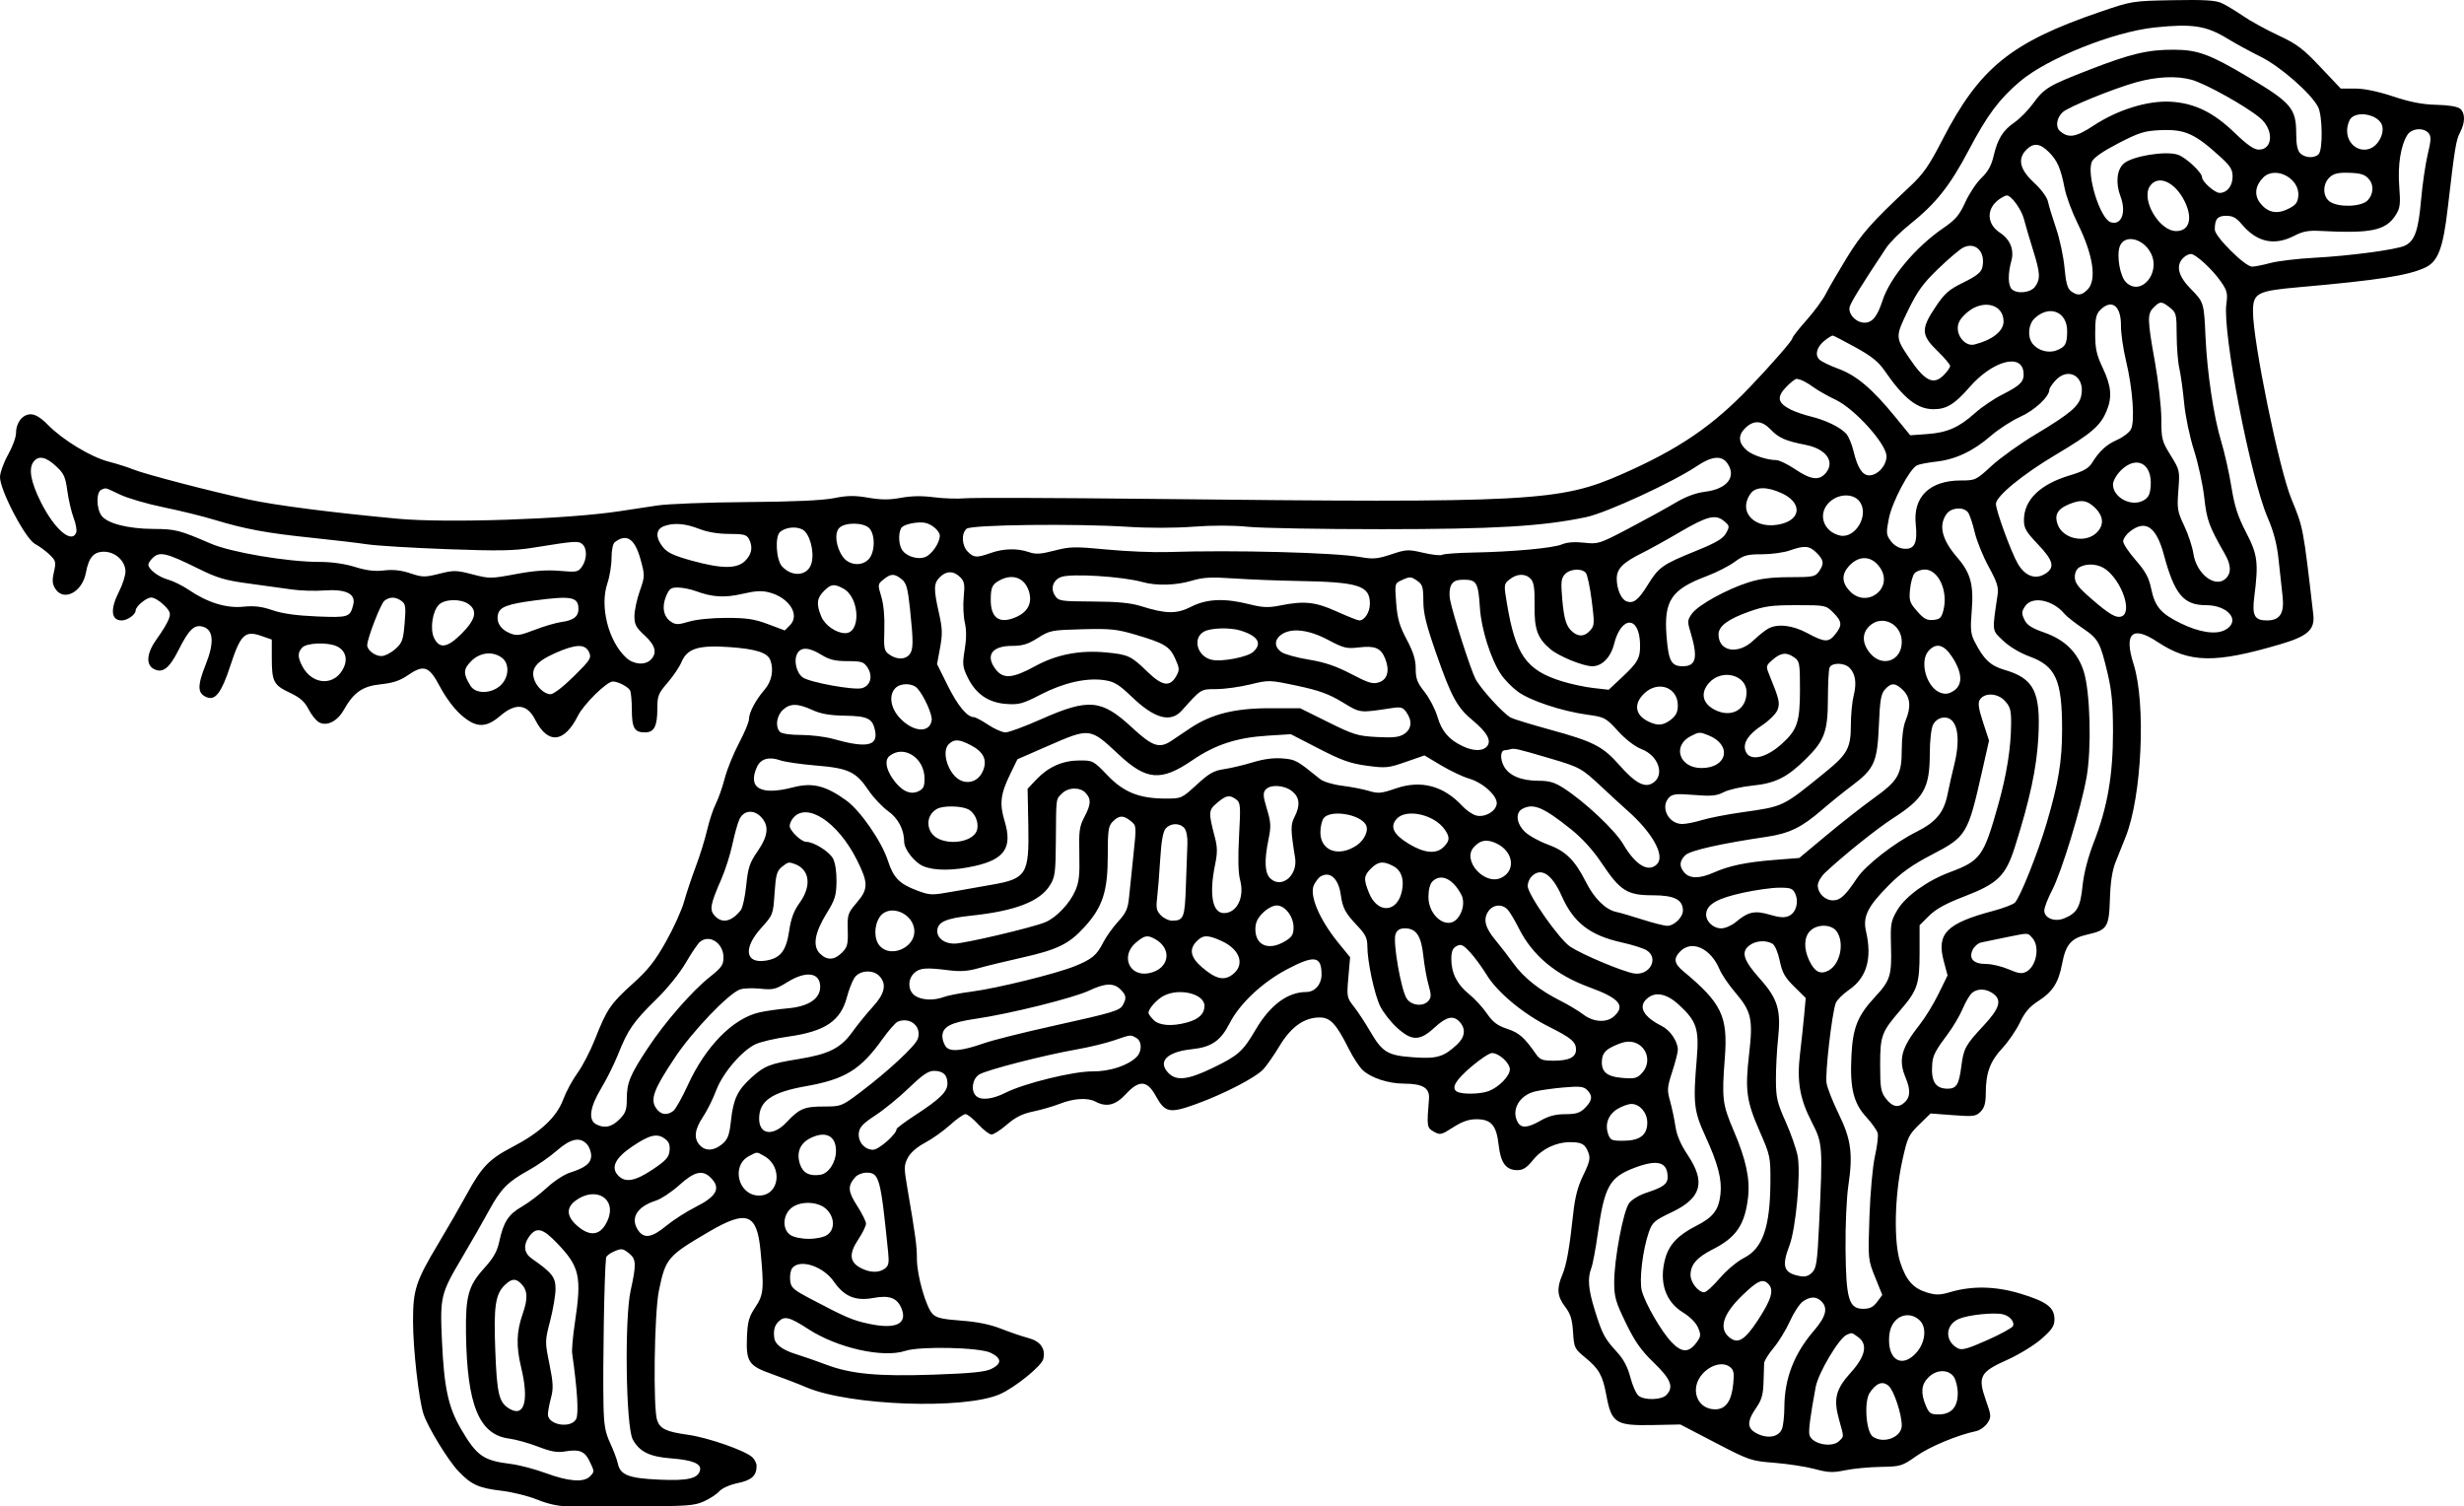 <?xml version="1.0" encoding="UTF-8"?>
<svg xmlns="http://www.w3.org/2000/svg" width="256.145mm" height="156.582mm" viewBox="-1204.327 -383.323 256.145 156.582">
    <path transform="matrix(-1,0,0,-1,0,0)" style="stroke:none;fill:#000000;fill-rule:evenodd" d="M973.393,383.009C972.937,382.803,971.939,382.205,971.175,381.679C970.411,381.153,968.76,380.244,967.506,379.659C965.552,378.746,964.925,378.275,963.11,376.354L960.994,374.115L959.508,374.116C958.551,374.117,957.137,373.824,955.54,373.295C953.75,372.703,952.495,372.461,951.039,372.428C949.799,372.401,948.856,372.246,948.592,372.027C948.046,371.574,948.045,370.615,948.591,369.561C949.018,368.733,949.135,368.016,949.881,361.617C950.358,357.521,950.882,356.14,952.195,355.517C953.952,354.683,957.038,354.202,965.351,353.466C969.68,353.083,970.108,352.859,970.119,350.969C970.136,347.901,967.409,334.572,966.13,331.471C964.887,328.456,964.896,328.501,963.849,319.435C963.669,317.873,964.422,317.19,967.247,316.358C974.116,314.335,976.712,314.385,980.069,316.609C982.671,318.332,983.554,317.498,982.531,314.285C981.229,310.196,981.67,300.545,983.352,296.334C983.641,295.609,984.11,294.434,984.395,293.723C984.75,292.833,984.936,291.638,984.99,289.896C985.082,286.927,985.264,286.64,987.342,286.172C989.024,285.793,989.585,285.143,989.961,283.134C990.326,281.188,990.944,280.216,992.414,279.276C993.339,278.684,993.832,278.112,994.349,277.027C994.73,276.227,995.556,275.022,996.184,274.35C997.446,273,997.895,271.777,997.897,269.686C997.898,268.643,998.033,268.163,998.437,267.759C998.927,267.269,999.182,267.237,1001.306,267.397L1003.637,267.573L1004.822,266.414C1005.93,265.33,1006.045,265.083,1006.585,262.609C1007.382,258.966,1007.474,254.191,1006.789,252.093C1006.176,250.219,1005.437,249.389,1003.992,248.956C1003.079,248.683,1002.658,248.688,1001.646,248.989C999.327,249.676,996.898,249.628,994.298,248.843C991.564,248.018,990.756,247.411,990.756,246.181C990.756,245.477,991.003,245.106,992.124,244.125C992.877,243.466,994.476,242.49,995.678,241.954C998.498,240.697,998.752,240.216,997.887,237.764C997.316,236.148,997.308,236.023,997.727,235.383C997.971,235.012,998.496,234.638,998.894,234.553C1000.867,234.132,1003.718,232.944,1005.107,231.965C1006.601,230.911,1006.737,230.87,1008.826,230.833C1010.018,230.813,1011.675,230.655,1012.508,230.482C1013.789,230.216,1014.277,230.236,1015.682,230.613C1016.596,230.859,1018.474,231.148,1019.856,231.257C1022.302,231.449,1022.467,231.505,1026.009,233.348L1029.649,235.241L1032.491,235.184C1036.39,235.106,1036.804,235.374,1037.35,238.33C1037.722,240.339,1038.112,241.034,1039.517,242.185C1040.652,243.115,1040.697,243.208,1040.801,244.845C1040.886,246.177,1041.063,246.742,1041.626,247.48C1042.446,248.556,1042.521,249.379,1041.924,250.779C1041.477,251.828,1041.173,253.535,1040.774,257.239C1040.596,258.891,1040.302,260,1039.732,261.169C1039.08,262.505,1038.985,262.921,1039.202,263.491C1039.544,264.389,1039.878,264.584,1041.081,264.589C1042.563,264.595,1044.034,263.89,1044.97,262.725C1045.604,261.937,1045.997,261.683,1046.588,261.683C1047.772,261.683,1048.324,262.425,1048.536,264.305C1048.768,266.351,1049.309,266.974,1050.852,266.974C1051.638,266.974,1052.328,266.734,1053.266,266.132C1054.499,265.34,1054.621,265.313,1055.273,265.682C1055.998,266.091,1056.014,266.202,1055.778,269.079C1055.684,270.224,1056.41,270.668,1058.381,270.674C1059.999,270.679,1061.799,271.268,1062.666,272.076C1063.012,272.398,1063.654,273.376,1064.092,274.249C1065.425,276.907,1066.029,277.557,1067.158,277.552C1068.756,277.545,1070.117,276.575,1071.311,274.592C1071.893,273.626,1072.654,272.533,1073.001,272.164C1073.827,271.286,1077.095,269.598,1080.01,268.543C1082.747,267.553,1083.217,267.649,1084.181,269.402C1085.075,271.028,1085.909,271.08,1087.279,269.596C1088.363,268.422,1089.301,268.189,1090.457,268.808C1091.254,269.234,1092.705,269.149,1094.119,268.593C1094.816,268.319,1096.073,267.953,1096.914,267.779C1098.041,267.546,1098.758,267.19,1099.642,266.425C1100.301,265.854,1101.026,265.387,1101.252,265.387C1101.479,265.387,1102.099,265.863,1102.631,266.445C1103.163,267.027,1103.762,267.503,1103.962,267.503C1104.162,267.503,1104.882,266.997,1105.562,266.379C1106.242,265.761,1107.41,264.93,1108.159,264.533C1109.008,264.082,1109.685,263.491,1109.958,262.962C1110.363,262.181,1110.365,261.925,1109.986,259.716C1109.154,254.868,1109.01,253.789,1109.01,252.435C1109.01,250.753,1108.072,247.46,1107.389,246.743C1106.994,246.327,1106.383,246.183,1104.418,246.039C1102.748,245.917,1101.394,245.641,1100.252,245.191C1099.322,244.825,1098.049,244.391,1097.424,244.228C1096.166,243.9,1095.606,243.11,1095.874,242.042C1096.058,241.309,1098.811,239.082,1100.391,238.388C1104.079,236.767,1116.008,237.193,1120.503,239.105C1121.384,239.48,1122.995,240.1,1124.083,240.484C1126.508,241.339,1126.787,241.757,1126.676,244.379C1126.61,245.941,1126.465,246.45,1125.814,247.421C1124.943,248.719,1124.887,249.328,1125.27,253.326C1125.641,257.19,1126.698,257.578,1130.612,255.288C1134.933,252.759,1135.14,252.516,1135.831,249.155C1136.316,246.798,1136.446,236.813,1136.007,235.658C1135.668,234.767,1135.065,234.488,1132.774,234.165C1130.725,233.875,1126.919,232.55,1126.139,231.855C1125.885,231.628,1125.677,231.215,1125.677,230.937C1125.677,229.914,1126.183,229.45,1127.63,229.15C1128.453,228.979,1129.265,228.619,1129.549,228.299C1129.82,227.994,1130.547,227.518,1131.165,227.241C1132.16,226.796,1132.958,226.739,1138.175,226.742C1141.413,226.743,1144.681,226.745,1145.436,226.745C1146.306,226.746,1147.423,226.997,1148.479,227.43C1149.396,227.806,1151.065,228.22,1152.186,228.351C1154.55,228.627,1155.339,228.983,1156.67,230.378C1157.745,231.505,1159.848,234.948,1160.301,236.324C1160.794,237.821,1161.391,243.112,1161.391,245.989C1161.391,249.275,1161.11,250.124,1158.686,254.171C1157.737,255.757,1156.446,257.998,1155.818,259.152C1154.266,262.005,1153.473,262.832,1151.111,264.061C1148.175,265.589,1146.473,267.172,1145.783,269.016C1145.474,269.842,1144.799,271.093,1144.283,271.796C1143.767,272.5,1142.946,274.091,1142.458,275.332C1141.257,278.393,1140.835,279.01,1138.53,281.082C1136.96,282.492,1136.237,283.409,1135.096,285.437C1134.301,286.85,1133.454,288.72,1133.213,289.593C1132.971,290.466,1132.425,292.105,1131.999,293.234C1131.572,294.364,1131.04,296.078,1130.816,297.044C1130.592,298.01,1130.186,299.236,1129.915,299.768C1129.643,300.301,1129.224,301.493,1128.985,302.419C1128.745,303.344,1128.081,304.984,1127.509,306.063C1126.938,307.142,1126.47,308.258,1126.47,308.544C1126.47,309.24,1125.773,310.562,1124.846,311.626C1124.098,312.485,1123.865,313.701,1124.254,314.714C1124.546,315.475,1125.759,315.861,1128.461,316.052C1131.713,316.283,1132.889,315.918,1133.484,314.494C1133.694,313.992,1134.344,313.028,1134.93,312.352C1135.895,311.237,1135.994,310.986,1135.994,309.666C1135.994,307.826,1136.324,307.186,1137.273,307.186C1138.377,307.186,1138.639,307.638,1138.644,309.554C1138.646,310.507,1138.735,311.417,1138.842,311.578C1139.107,311.975,1140.099,312.477,1140.618,312.477C1141.25,312.477,1143.637,310.134,1144.25,308.912C1145.669,306.082,1147.373,305.922,1148.685,308.494C1149.53,310.15,1150.713,310.284,1152.324,308.906C1153.834,307.613,1154.85,307.643,1156.42,309.026C1157.111,309.634,1158.019,310.853,1158.588,311.936C1159.728,314.104,1160.266,314.285,1162,313.083C1162.742,312.569,1163.516,312.316,1164.743,312.189C1166.64,311.993,1167.556,311.357,1168.593,309.516C1169.255,308.341,1170.341,307.796,1171.154,308.231C1171.458,308.393,1171.949,309.002,1172.246,309.584C1172.658,310.392,1173.123,310.801,1174.221,311.321C1175.894,312.113,1176.073,312.468,1176.073,314.988L1176.073,316.837L1177.17,317.219C1178.863,317.808,1179.323,317.363,1180.388,314.104C1181.278,311.383,1181.919,310.506,1182.784,310.824C1183.811,311.202,1183.846,311.985,1182.937,314.258C1182.058,316.454,1182.129,317.788,1183.142,318.142C1184.094,318.475,1184.657,317.958,1185.783,315.717C1186.728,313.835,1187.438,313.298,1188.341,313.782C1189.209,314.246,1189.071,315.485,1187.989,316.96C1187.485,317.646,1186.949,318.533,1186.797,318.933C1186.555,319.571,1186.615,319.752,1187.296,320.433C1187.721,320.859,1188.312,321.207,1188.609,321.207C1189.117,321.207,1190.227,320.279,1190.227,319.853C1190.227,319.437,1191.087,318.826,1191.672,318.826C1192.79,318.826,1192.894,319.977,1191.945,321.847C1191.582,322.563,1191.285,323.491,1191.285,323.909C1191.285,324.994,1192.341,325.969,1193.516,325.969C1194.587,325.969,1195.106,325.368,1195.394,323.795C1195.761,321.786,1197.683,320.758,1198.563,322.1C1198.889,322.598,1198.922,322.963,1198.72,323.859C1198.485,324.906,1198.52,325.041,1199.186,325.678C1199.581,326.056,1200.257,326.552,1200.688,326.78C1201.692,327.312,1204.365,332.425,1204.327,333.744C1204.314,334.22,1203.933,335.265,1203.482,336.065C1203.03,336.865,1202.661,337.87,1202.661,338.299C1202.661,339.393,1201.986,340.255,1201.131,340.255C1200.653,340.255,1200.08,339.903,1199.36,339.169C1197.807,337.585,1194.884,335.813,1193.031,335.333C1192.144,335.103,1191.001,334.741,1190.491,334.528C1189.353,334.052,1182.396,332.238,1178.454,331.39C1175.644,330.785,1169.859,330.041,1162.978,329.399C1157.894,328.925,1145.429,329.345,1139.962,330.175C1138.871,330.34,1137.085,330.611,1135.994,330.776C1134.903,330.942,1130.729,331.101,1126.72,331.13C1121.89,331.164,1118.827,331.302,1117.645,331.537C1116.227,331.819,1115.49,331.828,1114.064,331.584C1112.721,331.354,1111.867,331.351,1110.669,331.574C1109.597,331.773,1108.47,331.792,1107.254,331.632C1106.255,331.5,1104.777,331.452,1103.969,331.525C1103.161,331.597,1094.531,331.569,1084.79,331.462C1044.959,331.023,1042.187,331.17,1035.615,334.078C1029.782,336.659,1026.314,339.021,1022.468,343.032C1020.247,345.349,1018.005,347.919,1018.005,348.147C1018.005,348.28,1017.35,349.122,1016.55,350.019C1015.75,350.915,1014.842,352.151,1014.531,352.764C1014.221,353.377,1013.238,355.067,1012.348,356.519C1010.807,359.032,1009.777,360.196,1005.785,363.932C1004.385,365.242,1003.798,366.084,1002.423,368.754C998.551,376.27,995.293,378.915,985.994,382.093C982.714,383.214,982.652,383.224,978.454,383.303C975.231,383.364,974.024,383.294,973.393,383.009M1028.568,306.799C1030.523,305.787,1029.75,303.482,1027.455,303.482C1024.739,303.482,1024.234,305.891,1026.74,306.891C1027.631,307.246,1027.711,307.242,1028.568,306.799M1126.451,263.148C1128.364,262.159,1127.584,259.038,1125.424,259.038C1123.282,259.038,1122.908,262.055,1124.912,263.166C1125.7,263.603,1125.569,263.604,1126.451,263.148M1086.238,285.337C1087.876,283.959,1086.934,281.747,1084.884,282.157C1082.768,282.58,1082.406,284.695,1084.274,285.716C1085.059,286.146,1085.342,286.091,1086.238,285.337M1012.118,324.478C1012.89,323.629,1012.873,322.779,1012.065,321.907C1010.275,319.975,1007.4,322.191,1008.906,324.342C1009.766,325.57,1011.075,325.626,1012.118,324.478M1144.46,258.537C1145.492,257.792,1145.448,256.883,1144.332,255.903C1142.933,254.674,1141.817,254.894,1141.132,256.533C1140.215,258.727,1142.385,260.034,1144.46,258.537M1051.146,295.221C1052.327,293.854,1050.011,291.277,1048.301,292.056C1046.748,292.763,1046.966,294.749,1048.69,295.61C1049.732,296.13,1050.46,296.015,1051.146,295.221M1009.985,318.251C1010.792,317.492,1010.765,316.421,1009.912,315.407C1008.643,313.899,1006.629,314.624,1006.629,316.589C1006.629,318.47,1008.674,319.482,1009.985,318.251M1022.355,331.995C1023.741,330.015,1021.776,328.148,1019.071,328.877C1017.029,329.427,1017.06,331.122,1019.129,332.061C1020.669,332.76,1021.836,332.736,1022.355,331.995M1026.669,312.33C1027.651,311.214,1027.306,310.043,1025.81,309.418C1024.187,308.74,1022.766,309.646,1022.766,311.36C1022.766,313.189,1025.348,313.831,1026.669,312.33M1112.893,287.972C1113.49,287.06,1113.473,285.657,1112.858,284.977C1111.736,283.737,1109.274,284.776,1109.274,286.488C1109.274,288.383,1111.914,289.465,1112.893,287.972M1014.13,331.14C1015.395,329.968,1014.839,328.099,1013.094,327.661C1011.513,327.264,1010.019,329.677,1010.958,331.11C1011.57,332.044,1013.138,332.059,1014.13,331.14M959.917,371.056C960.146,370.827,960.333,370.232,960.333,369.733C960.333,367.892,958.277,367.066,957.177,368.465C956.621,369.172,956.478,370.046,956.831,370.568C957.438,371.464,959.226,371.747,959.917,371.056M983.975,357.691C984.311,356.731,983.939,354.602,983.329,353.992C981.794,352.457,979.669,354.923,980.734,357.005C981.541,358.582,983.518,359,983.975,357.691M983.857,334.414C984.318,333.953,984.671,333.322,984.671,332.959C984.671,331.604,982.763,330.597,981.515,331.294C980.977,331.594,980.818,331.911,980.753,332.811C980.582,335.163,982.249,336.023,983.857,334.414M1111.854,304.74C1112.363,304.333,1112.248,303.434,1111.556,302.415C1110.691,301.142,1109.742,300.659,1108.88,301.052C1108.337,301.299,1108.216,301.542,1108.216,302.383C1108.216,304.536,1110.367,305.93,1111.854,304.74M980.845,363.954C981.768,362.546,979.854,359.302,978.102,359.302C976.706,359.302,976.341,360.668,977.256,362.462C978.279,364.466,980.032,365.195,980.845,363.954M1033.4,311.237C1034.5,310.183,1034.367,309.04,1033.065,308.367C1032.046,307.84,1031.43,307.88,1030.606,308.528C1030.096,308.93,1029.909,309.318,1029.909,309.983C1029.909,311.88,1031.96,312.617,1033.4,311.237M1055.42,291.691C1055.674,291.436,1055.835,290.814,1055.835,290.083C1055.835,288.095,1053.916,286.63,1052.854,287.808C1052.239,288.491,1052.041,289.589,1052.407,290.296C1053.276,291.979,1054.544,292.566,1055.42,291.691M1003.837,315.668C1004.832,314.568,1004.053,311.821,1002.601,311.31C1002.082,311.128,1001.736,311.179,1001.226,311.513C1000.284,312.13,1000.322,313.345,1001.332,314.938C1002.21,316.322,1003.028,316.561,1003.837,315.668M1061.8,293.044C1062.564,292.28,1062.593,291.948,1062.02,290.517C1061.131,288.294,1059.046,288.421,1058.585,290.725C1058.342,291.941,1058.653,292.833,1059.476,293.28C1060.51,293.84,1061.059,293.785,1061.8,293.044M969.056,364.865C969.874,364.047,970.008,363.07,969.412,362.272C968.638,361.236,967.675,361.013,966.484,361.595C965.68,361.988,965.475,362.244,965.408,362.943C965.231,364.778,967.794,366.127,969.056,364.865M992.806,350.242C993.476,349.617,993.59,348.33,993.041,347.606C992.498,346.892,991.397,346.574,990.563,346.892C989.62,347.25,989.442,347.568,989.437,348.9C989.43,350.927,991.281,351.665,992.806,350.242M1007.403,245.907C1007.775,245.434,1007.952,244.823,1007.952,244.01C1007.952,241.879,1006.573,241.175,1005.202,242.606C1004.195,243.657,1003.98,245.278,1004.746,246.044C1005.537,246.835,1006.721,246.774,1007.403,245.907M1027.33,240.516C1028.708,239.003,1027.941,236.816,1026.033,236.816C1024.918,236.816,1024.321,237.669,1024.143,239.518C1024.037,240.63,1024.102,240.933,1024.514,241.239C1025.236,241.774,1026.473,241.456,1027.33,240.516M1120.145,264.977C1121.179,264.443,1121.551,263.47,1121.167,262.306C1120.862,261.384,1120.187,261.03,1119.05,261.198C1118.19,261.326,1117.422,262.498,1117.422,263.684C1117.422,265.282,1118.535,265.81,1120.145,264.977M1105.706,305.955C1106.536,305.124,1105.664,302.647,1104.366,302.154C1103.445,301.804,1102.54,302.231,1102.136,303.207C1101.677,304.314,1102.072,305.15,1103.377,305.839C1104.614,306.492,1105.142,306.519,1105.706,305.955M1172.88,316.029C1173.396,315.513,1173.404,315.041,1172.912,314.09C1171.838,312.013,1169.397,311.979,1168.548,314.03C1168.163,314.96,1168.506,315.814,1169.411,316.179C1170.391,316.574,1172.423,316.486,1172.88,316.029M1066.709,298.29C1066.906,298.053,1067.067,297.386,1067.067,296.807C1067.067,294.887,1065.202,294.192,1063.335,295.415C1062.464,295.986,1061.996,297.039,1062.357,297.617C1063.039,298.708,1065.984,299.164,1066.709,298.29M999.874,350.809C1000.54,350.224,1000.809,349.768,1000.809,349.222C1000.809,348.197,999.904,347.302,999.078,347.509C997.217,347.976,996.047,348.9,996.047,349.902C996.047,351.739,998.226,352.256,999.874,350.809M989.282,330.888C990.437,330.405,990.773,329.802,990.433,328.825C989.897,327.288,987.53,326.79,986.353,327.966C985.54,328.78,985.657,329.751,986.68,330.665C987.452,331.355,988.044,331.405,989.282,330.888M1118.678,321.88C1119.421,321.138,1119.485,320.51,1118.951,319.232C1118.57,318.319,1117.396,317.503,1116.463,317.503C1114.804,317.503,1114.956,321.211,1116.652,322.133C1117.622,322.66,1117.937,322.621,1118.678,321.88M1100.363,323.019C1101.186,322.586,1101.329,322.283,1101.334,320.963C1101.341,319.006,1100.354,318.389,1098.571,319.236C1097.417,319.783,1096.994,320.73,1097.38,321.9C1097.826,323.25,1099.051,323.71,1100.363,323.019M1073.051,288.423C1073.612,287.863,1073.825,287.395,1073.825,286.723C1073.825,285.014,1072.414,284.455,1070.716,285.49C1070.019,285.915,1069.856,286.183,1069.856,286.908C1069.856,288.053,1070.736,289.197,1071.615,289.197C1071.995,289.197,1072.608,288.866,1073.051,288.423M1036.92,274.403C1037.477,274.092,1037.737,273.726,1037.791,273.178C1037.916,271.928,1037.338,271.407,1035.675,271.269C1034.408,271.164,1034.144,271.227,1033.651,271.756C1032.304,273.202,1033.537,275.398,1035.465,274.988C1035.829,274.911,1036.483,274.648,1036.92,274.403M1155.345,314.595C1156.182,313.758,1156.193,313.264,1155.405,312.014C1154.868,311.163,1153.248,311.191,1152.302,312.067C1151.388,312.915,1151.332,314.374,1152.19,314.975C1153.158,315.653,1154.442,315.499,1155.345,314.595M1079.909,285.493C1080.749,284.653,1080.578,283.801,1079.36,282.759C1077.947,281.55,1077.103,281.345,1076.225,281.997C1074.87,283.005,1075.386,284.617,1077.351,285.509C1078.762,286.15,1079.255,286.147,1079.909,285.493M1016.153,286.551C1016.797,285.907,1016.835,284.705,1016.25,283.473C1015.698,282.309,1015.118,281.993,1014.289,282.407C1013.045,283.027,1012.547,285.289,1013.39,286.492C1013.928,287.261,1015.411,287.292,1016.153,286.551M1111.24,311.797C1111.96,311.077,1111.76,309.715,1110.781,308.678C1109.389,307.201,1107.677,307.083,1107.473,308.449C1107.387,309.023,1108.252,310.956,1108.949,311.749C1109.455,312.325,1110.686,312.35,1111.24,311.797M1036.185,268.04C1037.145,267.455,1037.514,266.446,1037.146,265.416C1036.923,264.791,1036.771,264.727,1035.537,264.736C1033.851,264.749,1033.084,265.338,1033.084,266.618C1033.084,267.651,1033.859,268.562,1034.737,268.561C1035.065,268.56,1035.716,268.326,1036.185,268.04M1117.082,328.442C1117.612,327.911,1117.43,326.444,1116.708,325.44C1116.076,324.561,1114.787,324.425,1114.052,325.16C1113.368,325.843,1113.307,327.69,1113.945,328.395C1114.516,329.026,1116.468,329.055,1117.082,328.442M1059.132,298.202C1059.87,297.387,1059.478,296.575,1057.883,295.608C1056.249,294.618,1055.022,294.507,1054.248,295.281C1053.607,295.922,1053.586,296.297,1054.146,297.097C1055.242,298.66,1058.137,299.302,1059.132,298.202M1003.863,240.134C1004.603,239.394,1004.682,238.527,1004.129,237.204C1003.794,236.401,1003.628,236.286,1002.806,236.286C1001.494,236.286,1000.809,237.037,1000.809,238.476C1000.809,239.099,1000.994,239.872,1001.221,240.196C1001.785,241.002,1003.024,240.973,1003.863,240.134M1158.705,320.454C1159.369,319.79,1159.644,317.927,1159.212,317.023C1158.648,315.842,1157.829,315.963,1156.347,317.445C1154.876,318.916,1154.659,319.851,1155.63,320.531C1156.445,321.102,1158.099,321.06,1158.705,320.454M1123.228,328.032C1123.787,327.567,1123.648,325.105,1123.024,324.435C1121.93,323.261,1120.294,323.468,1119.954,324.822C1119.651,326.029,1120.17,327.899,1120.915,328.281C1121.596,328.63,1122.643,328.517,1123.228,328.032M1106.905,299.243C1108.195,298.553,1108.094,296.73,1106.731,296.109C1105.225,295.423,1103.033,295.95,1102.753,297.066C1102.543,297.901,1103.035,298.94,1103.783,299.24C1104.602,299.57,1106.292,299.571,1106.905,299.243M1023.118,248.749C1025.153,246.806,1025.674,245.31,1024.64,244.375C1023.724,243.546,1022.998,243.94,1021.636,246.006C1020.172,248.228,1019.876,249.231,1020.501,249.856C1021.072,250.427,1021.589,250.209,1023.118,248.749M1110.531,328.552C1110.923,328.236,1110.967,326.924,1110.607,326.252C1110.217,325.522,1108.975,325.101,1108.145,325.417C1107.464,325.675,1106.629,326.897,1106.629,327.634C1106.629,328.096,1107.385,328.782,1108.084,328.956C1108.754,329.122,1110.099,328.9,1110.531,328.552M1083.346,279.806C1084.074,279.43,1084.936,278.465,1084.936,278.027C1084.936,277.913,1084.698,277.583,1084.407,277.292C1083.812,276.697,1082.485,276.601,1080.91,277.039C1079.694,277.376,1079.116,277.93,1079.116,278.757C1079.116,280.007,1081.713,280.651,1083.346,279.806M1005.313,323.712C1005.499,323.488,1005.705,322.734,1005.772,322.035C1005.882,320.892,1005.807,320.665,1005.032,319.781C1004.331,318.983,1004.015,318.814,1003.349,318.878C1002.651,318.946,1002.493,319.101,1002.293,319.911C1001.8,321.906,1002.821,324.117,1004.235,324.117C1004.643,324.117,1005.128,323.935,1005.313,323.712M962.184,364.858C962.903,364.139,962.874,362.884,962.126,362.36C961.24,361.74,958.883,361.81,958.216,362.477C957.616,363.077,957.529,364.028,958.018,364.645C958.462,365.205,958.912,365.341,960.399,365.366C961.322,365.381,961.796,365.247,962.184,364.858M1079.116,317.691C1080.409,317.039,1079.9,315.072,1078.35,314.732C1077.303,314.502,1074.65,315.012,1074.045,315.56C1073.078,316.434,1073.559,317.224,1075.396,317.782C1076.459,318.104,1078.39,318.057,1079.116,317.691M1122.154,257.669C1122.973,256.9,1122.985,255.517,1122.178,254.952C1121.835,254.711,1121.035,254.54,1120.253,254.54C1119.471,254.54,1118.672,254.711,1118.328,254.952C1117.521,255.517,1117.55,256.756,1118.389,257.595C1119.269,258.474,1121.255,258.513,1122.154,257.669M1138.633,264.119C1140.355,262.953,1140.84,261.977,1140.102,261.162C1139.357,260.339,1138.338,260.504,1136.481,261.749C1135.085,262.685,1134.79,263.014,1134.722,263.708C1134.662,264.335,1134.793,264.65,1135.252,264.974C1136.049,265.538,1136.83,265.34,1138.633,264.119M1009.971,238.518C1010.565,237.611,1010.342,234.496,1009.647,233.987C1008.541,233.179,1006.629,233.907,1006.629,235.136C1006.629,236.315,1007.449,238.784,1007.999,239.259C1008.627,239.802,1009.294,239.552,1009.971,238.518M988.128,324.372C988.452,324.199,988.639,323.819,988.639,323.337C988.639,322.732,988.298,322.277,986.986,321.134C985.056,319.452,984.337,319.032,983.764,319.252C982.664,319.674,983.692,322.779,985.368,324.098C986.122,324.691,987.311,324.809,988.128,324.372M1051.306,272.494C1053,271.061,1053.493,270.239,1052.887,269.855C1052.386,269.538,1050.461,269.564,1049.569,269.901C1048.504,270.304,1047.37,271.47,1047.37,272.163C1047.37,272.822,1048.506,273.853,1049.231,273.853C1049.488,273.853,1050.422,273.241,1051.306,272.494M1000.665,246.229C1002.12,245.621,1002.197,243.908,1000.802,243.161C1000.381,242.936,999.78,243.103,997.732,244.015C996.332,244.638,995.128,245.299,995.058,245.483C994.885,245.932,995.425,246.543,996.132,246.7C997.081,246.909,999.683,246.639,1000.665,246.229M1146.664,315.407C1148.503,314.582,1149.1,313.878,1148.84,312.842C1148.626,311.988,1147.764,311.154,1147.096,311.154C1146.784,311.154,1145.768,311.936,1144.677,313.016C1142.934,314.742,1142.818,314.926,1143.093,315.529C1143.497,316.415,1144.493,316.381,1146.664,315.407M1164.362,320.876C1164.749,320.576,1166.153,316.947,1166.153,316.246C1166.153,315.739,1165.346,315.122,1164.683,315.122C1164.332,315.122,1163.68,315.45,1163.235,315.85C1162.511,316.5,1162.408,316.786,1162.263,318.535C1162.121,320.246,1162.163,320.537,1162.59,320.849C1163.2,321.296,1163.809,321.305,1164.362,320.876M1041.655,323.618C1042.036,323.196,1042.078,322.797,1041.925,321.039C1041.736,318.874,1041.487,318.122,1040.779,317.578C1040.16,317.103,1039.577,317.17,1039.025,317.78C1038.57,318.283,1038.558,318.501,1038.857,320.868C1039.034,322.268,1039.31,323.572,1039.471,323.765C1039.896,324.279,1041.132,324.195,1041.655,323.618M1200.803,335.368C1201.394,334.655,1201.15,333.253,1200.057,331.079C1198.654,328.288,1196.864,326.762,1196.403,327.963C1196.317,328.187,1196.438,328.871,1196.672,329.484C1196.905,330.097,1197.2,331.364,1197.328,332.299C1197.529,333.774,1197.687,334.115,1198.519,334.878C1199.554,335.827,1200.291,335.985,1200.803,335.368M995.782,285.887C996.874,285.667,998.038,285.426,998.371,285.35C998.703,285.275,999.107,284.923,999.269,284.567C999.688,283.649,999.164,283.112,997.849,283.112C997.276,283.112,996.23,282.864,995.525,282.561C994.493,282.117,994.133,282.068,993.677,282.312C992.624,282.876,992.253,284.927,993.046,285.803C993.571,286.383,993.35,286.376,995.782,285.887M1059.256,286.202C1059.553,285.421,1058.684,280.419,1058.095,279.52C1057.603,278.77,1056.357,278.647,1055.818,279.296C1055.533,279.64,1055.534,279.931,1055.826,280.95C1056.021,281.63,1056.263,282.991,1056.366,283.974C1056.578,286.02,1057.11,286.816,1058.264,286.816C1058.814,286.816,1059.087,286.647,1059.256,286.202M1148.679,320.911C1151.55,320.536,1152.364,320.235,1152.554,319.479C1152.763,318.647,1152.305,317.904,1151.336,317.503C1150.613,317.203,1150.317,317.242,1148.746,317.846C1147.771,318.221,1146.516,318.589,1145.957,318.664C1144.725,318.83,1144.195,319.23,1144.195,319.996C1144.195,321.268,1144.879,321.408,1148.679,320.911M1121.452,315.371C1121.838,314.65,1121.534,313.364,1120.868,312.897C1120.14,312.387,1115.616,311.561,1114.747,311.78C1113.839,312.008,1113.553,313.03,1114.146,313.934C1114.529,314.52,1114.762,314.593,1116.225,314.595C1117.511,314.596,1118.104,314.739,1118.93,315.248C1120.231,316.049,1121.067,316.09,1121.452,315.371M1044.776,269.855C1046.392,269.445,1047.239,267.949,1046.567,266.692C1046.2,266.008,1045.54,266.048,1044.156,266.839C1043.331,267.31,1042.607,267.498,1041.604,267.5C1040.472,267.503,1040.078,267.628,1039.553,268.153C1038.794,268.912,1038.736,269.414,1039.339,270.017C1039.7,270.378,1040.114,270.422,1041.786,270.277C1042.893,270.181,1044.238,269.991,1044.776,269.855M1133.711,260.127C1134.496,259.416,1135.598,258.687,1136.161,258.507C1138.15,257.869,1138.85,256.66,1137.963,255.393C1137.358,254.53,1136.545,254.67,1135.066,255.892C1134.343,256.49,1132.961,257.376,1131.996,257.862C1129.804,258.966,1129.366,259.817,1130.438,260.89C1131.295,261.747,1132.14,261.55,1133.711,260.127M1112.482,323.086C1113.087,322.596,1113.092,322.551,1112.712,321.3C1112.469,320.498,1112.35,319.205,1112.395,317.856C1112.462,315.87,1112.419,315.661,1111.87,315.276C1111.109,314.743,1110.229,314.741,1109.789,315.272C1109.373,315.773,1109.363,316.57,1109.726,320.002C1109.96,322.209,1110.099,322.709,1110.595,323.11C1111.343,323.716,1111.709,323.711,1112.482,323.086M1115.419,260.956C1116.225,260.038,1116.188,259.471,1115.227,257.979C1114.717,257.189,1114.301,256.35,1114.301,256.116C1114.301,255.881,1114.67,255.131,1115.122,254.449C1116.097,252.978,1116.014,252.11,1114.839,251.503C1113.884,251.009,1112.968,250.989,1112.339,251.449C1111.955,251.73,1111.888,252.051,1111.995,253.103C1112.789,260.947,1112.918,261.419,1114.266,261.419C1114.677,261.419,1115.195,261.21,1115.419,260.956M1122.948,309.521C1123.608,308.9,1123.756,307.753,1123.243,307.239C1123.056,307.052,1122.156,306.921,1121.052,306.921C1120.021,306.921,1118.527,306.737,1117.731,306.512C1114.209,305.515,1113.005,305.766,1113.369,307.421C1113.637,308.643,1114.139,308.883,1116.515,308.924C1118.067,308.951,1119.002,309.114,1119.858,309.507C1121.414,310.22,1122.2,310.223,1122.948,309.521M1022.927,338.795C1023.679,338.043,1023.609,337.259,1022.722,336.491C1022.158,336.003,1020.616,335.497,1019.685,335.494C1019.372,335.493,1018.479,335.062,1017.7,334.536C1016.063,333.43,1015.191,333.331,1014.509,334.174C1013.549,335.36,1014.506,336.663,1016.645,337.082C1018.728,337.49,1019.418,337.796,1020.272,338.687C1021.182,339.637,1022.05,339.673,1022.927,338.795M1123.05,293.203C1123.568,292.783,1123.678,292.386,1123.807,290.471C1123.956,288.249,1123.967,288.219,1125.214,286.833C1127.094,284.742,1126.851,283.117,1124.71,283.464C1123.195,283.71,1122.601,284.465,1122.293,286.535C1122.099,287.846,1121.804,288.64,1121.206,289.466C1119.932,291.225,1120.144,292.931,1121.708,293.506C1122.338,293.738,1122.409,293.721,1123.05,293.203M1023.163,290.513C1025.736,289.946,1026.817,289.35,1026.954,288.421C1027.073,287.622,1026.287,286.816,1025.391,286.816C1024.988,286.816,1024.309,287.11,1023.882,287.469C1022.603,288.546,1021.905,288.697,1020.354,288.237C1019.33,287.933,1018.82,287.899,1018.366,288.106C1017.621,288.446,1017.305,289.538,1017.701,290.406C1017.957,290.969,1018.165,291.048,1019.388,291.043C1020.155,291.039,1021.854,290.801,1023.163,290.513M1072.773,301.225C1073.048,300.894,1073.021,300.526,1072.625,299.219C1072.206,297.836,1072.183,297.413,1072.453,296.103C1072.922,293.834,1072.857,292.535,1072.248,291.984C1071.071,290.918,1069.4,292.339,1069.695,294.155C1070.167,297.061,1070.174,297.585,1069.754,298.399C1069.132,299.601,1069.217,300.447,1070.024,301.082C1070.843,301.726,1072.295,301.802,1072.773,301.225M996.481,362.62C997.856,361.657,997.828,360.053,996.421,359.131C995.351,358.43,994.918,357.35,995.241,356.187C995.606,354.872,995.589,353.66,995.2,353.271C994.656,352.726,993.214,352.885,992.755,353.541C992.196,354.34,992.234,354.954,992.993,357.368C993.35,358.505,993.767,359.923,993.919,360.52C994.179,361.544,995.233,363.006,995.711,363.006C995.831,363.006,996.177,362.832,996.481,362.62M1083.144,297.199C1083.426,296.878,1083.603,295.884,1083.72,293.958C1083.814,292.431,1083.958,290.626,1084.041,289.949C1084.166,288.927,1084.097,288.622,1083.638,288.163C1083.333,287.858,1082.816,287.611,1082.489,287.613C1081.274,287.622,1081.159,287.911,1081.049,291.221C1080.991,292.945,1080.92,294.903,1080.891,295.572C1080.859,296.288,1080.986,296.969,1081.199,297.226C1081.672,297.796,1082.631,297.783,1083.144,297.199M1077.796,299.867C1078.708,299.1,1078.721,298.897,1078.029,296.254C1077.766,295.251,1077.762,294.653,1078.009,293.46C1078.65,290.357,1078.297,288.403,1077.095,288.403C1075.733,288.403,1074.929,290.049,1075.413,291.847C1075.609,292.576,1075.646,294.107,1075.521,296.402C1075.348,299.58,1075.372,299.889,1075.82,300.216C1076.514,300.724,1076.849,300.665,1077.796,299.867M1020.04,314.748C1020.748,314.139,1020.766,314.069,1020.422,313.227C1019.352,310.604,1019.265,310.235,1019.553,309.509C1019.709,309.114,1020.43,308.4,1021.155,307.922C1022.561,306.996,1023.146,306.113,1022.889,305.304C1022.519,304.139,1020.81,304.448,1019.104,305.99C1017.487,307.45,1017.211,308.275,1017.211,311.642C1017.211,314.361,1017.252,314.592,1017.799,314.975C1018.616,315.548,1019.177,315.491,1020.04,314.748M1109.838,270.229C1110.847,269.255,1112.413,267.974,1113.318,267.384C1114.606,266.542,1114.981,266.147,1115.048,265.56C1115.154,264.634,1114.453,263.8,1113.568,263.8C1112.976,263.8,1111.126,265.424,1111.126,265.944C1111.126,266.048,1110.263,266.695,1109.208,267.381C1106.63,269.06,1105.835,269.835,1105.835,270.675C1105.835,271.574,1106.286,272.001,1107.237,272.001C1107.823,272.001,1108.434,271.585,1109.838,270.229M1151.792,249.791C1152.829,248.826,1153.016,247.608,1152.841,242.965C1152.667,238.328,1152.455,237.487,1151.297,236.838C1149.798,235.998,1149.33,237.774,1150.153,241.181C1150.682,243.371,1150.639,244.898,1149.997,246.723C1149.425,248.351,1149.47,249.196,1150.167,249.892C1150.716,250.441,1151.122,250.416,1151.792,249.791M1135.315,328.621C1136.174,328.295,1136.206,327.424,1135.397,326.428C1134.943,325.868,1134.244,325.543,1132.422,325.042C1129.267,324.176,1127.714,324.172,1126.855,325.031C1126.161,325.725,1126.037,326.482,1126.479,327.309C1126.708,327.737,1127.044,327.821,1128.53,327.821C1129.663,327.821,1130.785,328.008,1131.629,328.338C1133.106,328.915,1134.302,329.006,1135.315,328.621M1121.958,251.515C1122.132,251.307,1122.236,250.741,1122.189,250.259C1122.112,249.457,1121.922,249.285,1119.989,248.265C1116.368,246.355,1115.662,246.055,1113.931,245.693C1111.226,245.127,1109.999,245.692,1110.585,247.234C1111.024,248.388,1111.841,248.711,1113.525,248.396C1115.383,248.048,1116.564,248.536,1117.648,250.102C1118.75,251.691,1121.157,252.48,1121.958,251.515M999.291,280.136C999.531,279.954,999.978,279.21,1000.286,278.482C1000.594,277.755,1001.294,276.564,1001.842,275.837C1003.093,274.176,1003.386,273.624,1003.457,272.794C1003.616,270.919,1003.15,270.149,1001.857,270.149C1000.937,270.149,1000.679,270.576,1000.432,272.509C1000.2,274.332,1000.007,274.683,998.124,276.706C996.428,278.528,996.187,279.37,997.164,280.055C997.874,280.552,998.702,280.583,999.291,280.136M1127.455,298.165C1127.636,297.787,1127.965,296.615,1128.187,295.56C1128.409,294.505,1128.937,292.85,1129.361,291.882C1130.485,289.319,1130.588,288.742,1130.032,288.128C1129.269,287.284,1128.263,287.501,1127.314,288.714C1127.123,288.957,1126.871,290.117,1126.752,291.291C1126.567,293.125,1126.402,293.622,1125.578,294.819C1124.465,296.434,1124.355,297.481,1125.205,298.385C1125.969,299.199,1127.011,299.097,1127.455,298.165M1022.552,319.723C1024.702,318.956,1025.677,318.224,1025.677,317.376C1025.677,315.577,1023.636,315.23,1022.038,316.758C1021.493,317.279,1020.787,317.839,1020.469,318.001C1019.472,318.511,1017.956,318.321,1016.417,317.493C1014.63,316.531,1014.225,316.519,1013.526,317.407C1012.795,318.337,1012.834,318.722,1013.751,319.64C1014.517,320.405,1014.557,320.413,1017.572,320.413C1020.185,320.413,1020.894,320.315,1022.552,319.723M1071.12,317.356C1071.885,316.82,1071.869,316.034,1071.083,315.518C1070.739,315.293,1069.459,314.945,1068.239,314.746C1066.622,314.482,1065.439,314.08,1063.874,313.264C1062.035,312.304,1061.619,312.18,1060.964,312.397C1060.073,312.692,1059.836,313.658,1060.349,314.896C1060.791,315.964,1061.396,316.216,1063.055,316.021C1064.345,315.869,1064.644,315.942,1066.281,316.811C1068.291,317.878,1070.087,318.08,1071.12,317.356M1012.327,244.579C1013.125,244.273,1015.303,240.62,1015.581,239.123C1016.143,236.087,1016.338,234.586,1016.226,234.156C1015.977,233.205,1013.878,232.779,1013.129,233.528C1012.624,234.033,1012.623,233.852,1013.145,235.731C1013.751,237.91,1013.501,238.905,1011.905,240.667C1010.386,242.345,1010.138,243.607,1011.185,244.34C1011.87,244.82,1011.76,244.797,1012.327,244.579M1018.554,343.185C1019.674,342.065,1019.568,341.439,1018.137,340.727C1017.7,340.51,1016.762,340.19,1016.051,340.016C1014.507,339.638,1013.012,338.908,1012.403,338.233C1012.159,337.962,1011.817,337.146,1011.642,336.419C1011.227,334.69,1010.719,333.906,1010.013,333.906C1009.136,333.906,1008.216,334.922,1008.216,335.892C1008.216,337.156,1011.501,340.811,1013.485,341.756C1014.297,342.142,1015.319,342.718,1015.756,343.035C1016.534,343.6,1017.126,343.896,1017.562,343.938C1017.682,343.949,1018.129,343.61,1018.554,343.185M1140.425,326.954C1140.615,326.807,1140.756,326.11,1140.756,325.322C1140.756,324.566,1140.95,323.378,1141.187,322.682C1142,320.295,1141.086,316.668,1139.242,314.959C1138.461,314.235,1137.282,314.137,1136.674,314.745C1135.984,315.434,1136.189,316.238,1137.317,317.269C1138.205,318.081,1138.375,318.402,1138.375,319.268C1138.375,319.835,1138.126,321.007,1137.823,321.871C1137.286,323.398,1137.283,323.489,1137.722,325.109C1138.321,327.323,1139.185,327.913,1140.425,326.954M1029.777,327.963C1031.087,327.193,1032.813,326.238,1033.613,325.84C1035.636,324.834,1036.259,324.203,1036.259,323.158C1036.259,322.102,1035.799,321.026,1035.26,320.819C1034.531,320.539,1034.019,320.93,1033.043,322.508C1031.89,324.375,1031.518,324.637,1028.009,326.06C1025.907,326.913,1025.208,327.326,1024.892,327.903C1024.507,328.608,1024.519,328.673,1025.125,329.171C1026.005,329.894,1026.876,329.667,1029.777,327.963M1121.907,298.246C1122.089,298.015,1122.237,297.664,1122.237,297.467C1122.237,296.973,1121.031,295.81,1120.519,295.81C1119.736,295.81,1118.121,294.803,1117.731,294.072C1117.498,293.633,1117.353,292.679,1117.368,291.674C1117.389,290.228,1117.525,289.787,1118.387,288.391C1119.643,286.357,1119.875,284.982,1119.094,284.201C1118.356,283.463,1117.599,283.493,1116.802,284.291C1116.233,284.859,1116.158,285.154,1116.199,286.641C1116.243,288.248,1116.192,288.405,1115.273,289.478C1114.051,290.906,1114.046,291.526,1115.239,293.911C1117.235,297.901,1120.506,300.028,1121.907,298.246M993.666,367.768C994.617,366.817,994.367,365.711,992.892,364.345C992.11,363.62,991.524,362.822,991.425,362.345C991.335,361.908,990.954,360.658,990.58,359.567C990.206,358.476,989.815,356.643,989.711,355.495C989.568,353.913,989.403,353.321,989.03,353.048C988.356,352.555,987.938,352.596,987.317,353.218C986.329,354.205,986.728,356.836,988.369,360.148C988.935,361.291,989.532,362.908,989.695,363.741C990.107,365.842,990.45,366.628,991.346,367.523C992.252,368.43,992.932,368.501,993.666,367.768M982.916,328.066C983.299,327.765,983.613,327.307,983.613,327.049C983.613,326.791,983.027,325.911,982.311,325.092C981.299,323.936,980.941,323.281,980.708,322.157C980.315,320.263,979.717,319.554,977.661,318.542C975.717,317.585,973.998,317.321,973.031,317.83C971.338,318.721,972.638,320.413,975.015,320.413C977.334,320.413,978.277,321.543,979.381,325.645C980.171,328.579,981.29,329.345,982.916,328.066M1135.086,321.337C1135.551,320.224,1135.35,319.201,1134.565,318.687C1134.073,318.365,1133.819,318.367,1132.704,318.702C1131.947,318.93,1130.337,319.091,1128.815,319.091C1126.699,319.091,1125.897,318.97,1124.483,318.438L1122.749,317.785L1122.206,318.329C1121.147,319.387,1122.263,321.173,1124.33,321.73C1125.117,321.942,1125.773,321.909,1127.147,321.591C1129.001,321.161,1130.259,321.236,1132.013,321.882C1132.529,322.072,1133.345,322.236,1133.825,322.247C1134.58,322.263,1134.75,322.14,1135.086,321.337M1045.102,292.22C1045.331,291.991,1045.518,291.545,1045.519,291.228C1045.521,290.35,1042.24,285.67,1041.09,284.909C1039.831,284.077,1035.611,282.307,1034.461,282.128C1032.834,281.876,1031.838,283.705,1033.15,284.534C1033.477,284.742,1034.638,285.109,1035.729,285.35C1039.043,286.084,1040.748,287.401,1041.982,290.183C1042.991,292.456,1044.125,293.197,1045.102,292.22M1002.861,355.363C1004.414,353.865,1005.008,353.045,1005.971,351.065C1007.31,348.315,1007.308,348.251,1005.826,346.064C1004.218,343.691,1003.335,343.26,1002.268,344.327C1001.902,344.693,1001.602,345.121,1001.602,345.277C1001.602,345.434,1002.198,346.139,1002.925,346.844C1004.621,348.487,1004.649,349.132,1003.124,351.408C1002.163,352.841,1001.74,353.213,1000.215,353.959C998.913,354.596,998.387,355.007,998.268,355.48C997.858,357.115,998.965,358.263,1000.28,357.565C1000.643,357.372,1001.805,356.381,1002.861,355.363M1016.913,248.026C1017.251,247.789,1017.856,246.867,1018.257,245.975C1018.658,245.084,1019.42,243.838,1019.951,243.206C1020.481,242.574,1020.924,241.859,1020.936,241.619C1020.947,241.378,1020.977,240.466,1021.002,239.593C1021.037,238.34,1021.2,237.784,1021.774,236.953C1022.772,235.508,1022.727,234.798,1021.604,234.262C1020.487,233.73,1019.393,233.962,1019.075,234.799C1018.946,235.137,1018.838,236.154,1018.833,237.058C1018.819,240.012,1017.823,242.593,1015.778,244.972C1014.503,246.456,1014.275,247.333,1014.981,248.04C1015.513,248.572,1016.14,248.568,1016.913,248.026M1047.397,323.09C1048.003,322.599,1048.007,322.562,1047.67,320.553C1046.773,315.214,1045.652,313.641,1041.926,312.49C1041.017,312.209,1039.558,311.898,1038.685,311.8L1037.097,311.62L1035.732,312.897C1034.045,314.475,1033.806,314.91,1033.835,316.356C1033.895,319.333,1035.789,319.345,1036.536,316.372C1036.884,314.989,1037.79,314.064,1038.797,314.064C1039.747,314.064,1042.261,315.087,1043.15,315.836C1044.504,316.974,1044.838,317.901,1044.801,320.413C1044.776,322.121,1044.868,322.774,1045.184,323.125C1045.725,323.728,1046.627,323.714,1047.397,323.09M1088.502,275.177C1089.344,274.887,1091.059,274.469,1092.313,274.248C1095.841,273.625,1101.834,272.083,1102.547,271.616C1103.25,271.156,1103.425,269.961,1102.872,269.408C1102.374,268.91,1101.168,269.034,1099.808,269.723C1097.864,270.707,1092.748,271.964,1090.756,271.946C1088.968,271.93,1087.069,272.551,1086.176,273.444C1085.595,274.025,1085.604,275.076,1086.192,275.419C1086.805,275.776,1086.744,275.782,1088.502,275.177M1070.564,282.544C1073.115,281.193,1075.467,278.978,1076.5,276.952C1077.432,275.126,1078.39,274.466,1080.421,274.254C1083.043,273.98,1084.035,272.952,1082.836,271.752C1082.018,270.934,1080.814,271.076,1078.308,272.285C1075.606,273.589,1075.126,274.013,1073.809,276.264C1072.303,278.837,1070.483,280.193,1068.526,280.2C1067.637,280.204,1066.946,280.997,1066.946,282.016C1066.946,283.959,1067.688,284.067,1070.564,282.544M1047.892,305.334C1048.344,305.334,1048.407,304.474,1048.012,303.709C1047.494,302.708,1046.212,302.159,1044.388,302.159C1043.287,302.159,1042.717,301.993,1041.8,301.406C1039.592,299.991,1036.446,297.034,1035.583,295.562C1034.303,293.381,1032.971,292.59,1032.079,293.482C1031.203,294.358,1032.536,296.764,1035.193,299.102C1035.698,299.547,1036.889,300.639,1037.838,301.529C1039.921,303.481,1040.083,303.569,1043.339,304.527C1046.631,305.495,1046.9,305.556,1047.325,305.435C1047.519,305.379,1047.774,305.334,1047.892,305.334M1053.454,283.605C1053.454,282.162,1052.845,280.968,1051.597,279.965C1051.028,279.508,1050.203,278.61,1049.762,277.97C1049.139,277.064,1048.67,276.71,1047.644,276.369C1046.4,275.956,1045.884,275.502,1044.646,273.737C1044.243,273.163,1043.967,273.059,1042.843,273.059C1041.214,273.059,1040.491,273.415,1040.491,274.218C1040.491,275.007,1041.002,275.438,1043.288,276.58C1045.965,277.918,1048.656,280.151,1049.756,281.948C1050.262,282.775,1051.058,283.858,1051.525,284.355C1052.248,285.125,1052.454,285.216,1052.914,284.97C1053.322,284.751,1053.454,284.417,1053.454,283.605M1049.624,288.563C1050.162,287.743,1049.937,286.87,1048.856,285.579C1048.389,285.022,1047.561,283.948,1047.014,283.191C1045.919,281.674,1044.299,280.387,1042.079,279.271C1041.278,278.869,1040.224,278.235,1039.736,277.863C1038.674,277.054,1037.312,276.975,1036.536,277.677C1035.325,278.773,1035.99,279.557,1039.085,280.685C1042.599,281.966,1045.023,283.996,1046.457,286.858C1046.847,287.635,1047.349,288.479,1047.573,288.734C1048.155,289.394,1049.133,289.313,1049.624,288.563M1018.269,326.101C1018.888,325.883,1020.189,325.704,1021.16,325.704C1022.707,325.704,1023.061,325.606,1024.006,324.91C1024.6,324.474,1025.903,323.81,1026.902,323.434C1030.587,322.05,1031.371,320.884,1031.083,317.209C1030.879,314.601,1030.591,314.064,1029.394,314.064C1027.983,314.064,1027.79,314.97,1028.618,317.699C1028.927,318.717,1028.91,318.888,1028.424,319.551C1027.772,320.443,1024.817,322.07,1022.54,322.791C1021.329,323.175,1020.132,323.323,1018.256,323.323C1015.867,323.323,1015.62,323.372,1015.242,323.911C1014.677,324.718,1014.723,325.092,1015.479,325.849C1016.233,326.602,1016.723,326.647,1018.269,326.101M1149.362,254.713C1149.948,253.877,1149.836,253.037,1149.067,252.503C1146.945,251.026,1146.576,250.559,1146.576,249.347C1146.576,248.704,1146.827,247.21,1147.133,246.028C1147.683,243.906,1147.684,243.849,1147.213,241.528C1146.814,239.564,1146.788,238.983,1147.053,237.993C1147.227,237.341,1147.37,236.576,1147.37,236.292C1147.37,235.186,1144.979,234.787,1144.435,235.803C1144.155,236.327,1144.305,238.809,1144.848,242.636C1144.899,242.999,1144.774,244.418,1144.568,245.787C1143.842,250.634,1144.059,251.621,1146.388,254.062C1147.938,255.687,1148.581,255.828,1149.362,254.713M984.105,368.434C985.705,367.608,986.672,366.937,986.861,366.523C987.455,365.219,986.013,360.57,984.905,360.219C983.781,359.862,983.261,361.252,983.895,362.92C984.418,364.295,984.274,365.697,983.546,366.324C982.642,367.101,979.211,367.663,977.936,367.242C977.098,366.966,975.412,365.393,975.412,364.887C975.412,364.441,974.094,363.271,973.592,363.271C972.811,363.271,972.237,363.992,972.237,364.975C972.237,365.665,972.474,366.066,973.362,366.881C976.167,369.456,977.167,369.909,979.783,369.791C981.398,369.718,981.963,369.541,984.105,368.434M1091.103,280.347C1092.728,279.579,1099.386,277.924,1102.887,277.417C1105.506,277.038,1106.364,276.585,1106.364,275.582C1106.364,275.268,1106.207,274.796,1106.014,274.532C1105.586,273.947,1104.365,274.055,1101.999,274.885C1101.126,275.191,1097.971,275.983,1094.989,276.645C1088.442,278.097,1087.915,278.256,1087.579,278.883C1087.202,279.588,1087.25,279.87,1087.846,280.466C1088.546,281.166,1089.438,281.134,1091.103,280.347M1188.488,325.289C1188.717,325.06,1188.904,324.762,1188.904,324.627C1188.904,324.146,1187.858,323.347,1186.868,323.072C1186.314,322.919,1185.344,322.44,1184.711,322.009C1182.763,320.682,1180.8,320.073,1179.041,320.252C1177.895,320.368,1177.133,320.277,1175.999,319.888C1174.973,319.535,1173.492,319.327,1171.4,319.242C1168.091,319.106,1167.933,319.157,1167.606,320.46C1167.321,321.594,1168.354,322.104,1170.614,321.942C1171.605,321.871,1173.119,321.917,1173.98,322.043C1174.84,322.17,1176.854,322.448,1178.454,322.661C1180.927,322.992,1181.722,323.227,1183.745,324.227C1187.099,325.885,1187.747,326.03,1188.488,325.289M1110.982,277.128C1111.217,277.037,1111.946,276.212,1112.6,275.294C1114.863,272.123,1116.48,271.128,1120.531,270.411C1124.102,269.779,1125.412,268.873,1125.412,267.036C1125.412,265.345,1123.955,265.164,1122.537,266.679C1121.226,268.08,1120.705,268.297,1118.641,268.297C1116.895,268.297,1116.825,268.324,1114.93,269.75C1112.04,271.926,1109.171,274.589,1108.919,275.329C1108.489,276.593,1109.677,277.628,1110.982,277.128M1096.444,317.001C1097.466,316.353,1098.028,316.181,1099.122,316.181C1101.243,316.181,1101.932,315.156,1100.79,313.703C1100.017,312.721,1099.032,312.806,1096.762,314.05C1094.495,315.292,1092.09,315.76,1089.325,315.497C1087.038,315.279,1086.746,315.142,1085.036,313.482C1083.506,311.995,1082.702,311.878,1082.048,313.045C1081.695,313.677,1081.705,313.854,1082.154,314.849C1082.73,316.128,1083.284,316.461,1086.303,317.35C1088.235,317.919,1088.917,317.988,1091.829,317.91C1095.018,317.825,1095.201,317.789,1096.444,317.001M1058.635,323.001C1059.336,322.681,1059.342,322.657,1059.187,320.642C1059.061,319.007,1058.846,318.26,1058.094,316.843C1057.399,315.533,1057.158,314.753,1057.158,313.815C1057.158,312.77,1056.998,312.351,1056.234,311.39C1055.727,310.751,1055.125,309.591,1054.897,308.813C1054.455,307.304,1053.711,306.435,1052.277,305.755C1051.158,305.224,1050.177,305.217,1049.744,305.739C1049.257,306.325,1049.729,307.187,1051.209,308.414C1052.854,309.778,1053.443,310.854,1055.025,315.387C1056.077,318.4,1056.364,319.574,1056.364,320.861C1056.364,322.255,1056.452,322.561,1056.952,322.912C1057.66,323.407,1057.734,323.411,1058.635,323.001M1046.064,299.24C1046.81,298.841,1046.704,297.75,1045.837,296.882C1045.43,296.476,1044.356,295.873,1043.45,295.542C1041.564,294.854,1040.617,293.923,1039.445,291.601C1038.594,289.915,1037.403,288.748,1036.304,288.522C1035.915,288.443,1034.69,288.085,1033.581,287.729C1032.472,287.372,1031.311,287.08,1031.002,287.08C1030.291,287.08,1029.38,287.972,1029.38,288.667C1029.38,289.802,1030.275,290.255,1032.516,290.255C1035.164,290.255,1035.888,290.708,1037.803,293.569C1038.735,294.959,1039.834,296.173,1041.031,297.13C1043.887,299.415,1044.924,299.85,1046.064,299.24M1122.481,281.223C1123.69,280.471,1123.96,280.406,1125.302,280.545C1126.119,280.629,1127.07,280.59,1127.416,280.459C1128.641,279.993,1132.319,276.146,1134.134,273.431C1136.345,270.124,1136.746,269.073,1136.144,268.155C1135.676,267.44,1135.011,267.322,1134.336,267.834C1134.097,268.016,1133.416,269.224,1132.824,270.52C1130.984,274.547,1128.142,277.444,1125.412,278.073C1124.757,278.224,1123.416,278.417,1122.43,278.502C1120.282,278.689,1119.063,279.499,1119.063,280.741C1119.063,282.235,1120.521,282.441,1122.481,281.223M1131.546,285.427C1131.774,285.245,1132.443,284.263,1133.032,283.244C1133.657,282.166,1134.951,280.564,1136.133,279.408C1138.47,277.122,1139.063,276.268,1140.061,273.749C1140.459,272.746,1141.254,271.146,1141.828,270.194C1143.007,268.239,1143.198,266.902,1142.361,266.454C1141.496,265.992,1140.75,266.146,1139.942,266.954C1139.289,267.607,1139.169,267.938,1139.169,269.079C1139.169,270.761,1138.827,271.587,1136.966,274.398C1135.169,277.113,1132.378,280.307,1130.505,281.792C1129.321,282.73,1129.116,283.024,1129.116,283.785C1129.116,285.265,1130.541,286.228,1131.546,285.427M1123.409,245.924C1123.815,245.517,1123.939,245.022,1123.836,244.223C1123.75,243.557,1122.964,242.976,1121.576,242.552C1120.848,242.329,1119.457,241.845,1118.484,241.476C1115.863,240.481,1113.059,240.22,1107.208,240.424C1103.343,240.558,1101.895,240.704,1101.256,241.023C1100.159,241.572,1100.187,242.129,1101.339,242.693C1102.499,243.26,1108.688,243.399,1110.224,242.892C1112.528,242.132,1117.262,243.191,1120.271,245.14C1122.264,246.431,1122.774,246.558,1123.409,245.924M982.238,374.776C984.61,374.118,989.304,372.211,989.896,371.664C990.551,371.06,990.677,370.103,990.159,369.673C989.263,368.93,988.526,369.057,986.672,370.278C984.166,371.927,981.041,372.89,978.656,372.748C976.183,372.601,974.226,371.645,971.998,369.493C970.718,368.258,970.013,367.768,969.514,367.768C968.008,367.768,967.943,369.878,969.412,371.086C970.933,372.337,975.066,374.636,976.509,375.033C978.047,375.457,980.115,375.364,982.238,374.776M1067.105,292.169C1067.265,292.062,1067.54,291.701,1067.717,291.366C1068.268,290.32,1067.205,287.775,1065.177,285.286L1063.976,283.811L1064.158,281.726C1064.334,279.712,1064.315,279.61,1063.593,278.693C1063.182,278.171,1062.429,277.029,1061.92,276.156C1060.614,273.917,1060.095,273.602,1057.403,273.412C1054.955,273.239,1054.255,273.444,1052.859,274.739C1052.034,275.505,1051.927,276.363,1052.569,277.073C1053.239,277.812,1053.946,277.658,1055.204,276.498C1056.746,275.078,1057.575,275.082,1059.135,276.52C1059.779,277.114,1060.553,278.109,1060.854,278.731C1061.459,279.98,1062.184,283.383,1062.184,284.968C1062.184,285.774,1062.383,286.194,1063.143,286.995C1064.489,288.414,1064.748,288.89,1064.949,290.318C1065.192,292.037,1066.115,292.83,1067.105,292.169M1003.378,307.98C1003.569,307.6,1003.713,306.327,1003.715,304.995C1003.721,301.388,1004.321,300.335,1007.555,298.25C1009.245,297.161,1012.75,294.349,1014.611,292.59C1015.022,292.201,1015.359,291.615,1015.359,291.288C1015.359,290.459,1014.616,289.726,1013.777,289.726C1013.023,289.726,1012.492,290.216,1011.276,292.039C1010.386,293.373,1007.406,295.699,1005.143,296.828C1003.067,297.863,1002.25,298.844,1001.865,300.768C1001.697,301.606,1001.391,302.964,1001.184,303.785C1000.416,306.841,1000.9,308.891,1002.349,308.722C1002.775,308.672,1003.174,308.384,1003.378,307.98M1093.93,300.837C1094.57,300.197,1094.532,300.485,1094.565,295.943C1094.589,292.613,1094.651,292.144,1095.174,291.303C1096.234,289.598,1098.789,288.617,1103.437,288.129C1106.016,287.859,1106.893,287.453,1106.893,286.529C1106.893,285.781,1106.14,285.228,1105.12,285.228C1104.092,285.228,1096.99,286.9,1095.664,287.454C1094.524,287.93,1093.146,289.372,1092.556,290.708C1092.157,291.608,1092.073,292.362,1092.126,294.547C1092.183,296.918,1092.117,297.407,1091.606,298.379C1090.906,299.71,1090.875,300.237,1091.458,300.882C1092.036,301.52,1093.269,301.498,1093.93,300.837M1014.629,347.933C1015.457,347.282,1015.695,346.449,1015.196,345.949C1014.986,345.74,1014.096,345.307,1013.217,344.986C1011.359,344.309,1009.701,342.911,1007.368,340.055L1005.748,338.073L1003.997,338.199C1001.905,338.348,1000.685,338.884,999.013,340.386C998.327,341.001,997.045,341.869,996.163,342.313C994.245,343.281,993.865,343.689,993.977,344.665C994.205,346.639,997.231,345.782,999.583,343.078C1001.126,341.304,1001.974,340.784,1003.322,340.784C1005.009,340.784,1006.428,341.901,1008.423,344.801C1009.056,345.72,1009.8,346.316,1011.451,347.223C1012.655,347.885,1013.713,348.433,1013.802,348.441C1013.892,348.449,1014.264,348.221,1014.629,347.933M1034.407,261.927C1037.019,260.939,1037.541,260,1038.236,255.032C1038.453,253.484,1038.751,251.899,1038.9,251.51C1039.311,250.427,1039.219,249.306,1038.539,247.116C1037.771,244.645,1037.516,244.163,1036.254,242.793C1035.551,242.031,1035.126,241.23,1034.837,240.122C1034.61,239.252,1034.219,238.391,1033.968,238.207C1033.33,237.741,1031.618,237.791,1031.119,238.289C1030.297,239.111,1030.613,239.941,1032.401,241.662C1033.729,242.941,1034.362,243.84,1035.311,245.791C1036.378,247.987,1036.523,248.495,1036.523,250.039C1036.523,252.424,1035.581,257.423,1034.976,258.244C1034.695,258.627,1033.903,259.097,1033.097,259.359C1031.439,259.9,1030.968,260.25,1030.968,260.939C1030.968,262.539,1032.001,262.836,1034.407,261.927M1014.14,313.91C1014.229,313.68,1014.303,312.222,1014.307,310.67C1014.314,307.294,1014.663,306.336,1016.574,304.449C1018.544,302.503,1019.759,301.896,1022.159,301.654C1023.296,301.539,1024.635,301.234,1025.133,300.976C1025.884,300.588,1026.412,300.538,1028.209,300.683C1030.013,300.83,1030.45,300.788,1030.805,300.432C1031.778,299.459,1030.895,297.659,1029.446,297.665C1029.046,297.667,1028.124,297.85,1027.396,298.073C1026.669,298.297,1024.824,298.656,1023.298,298.873C1018.857,299.503,1019.073,299.399,1014.603,303.029C1012.266,304.927,1011.92,305.565,1011.92,307.982C1011.92,309.016,1011.787,310.388,1011.625,311.032C1011.298,312.332,1011.446,313.288,1012.071,313.913C1012.614,314.456,1013.932,314.454,1014.14,313.91M1115.505,281.673C1115.737,281.319,1116.09,280.411,1116.289,279.656C1116.941,277.184,1118.565,276.097,1122.404,275.561C1123.744,275.374,1125.267,275.018,1125.789,274.77C1127.228,274.088,1129.208,271.758,1129.882,269.958C1130.203,269.099,1130.816,267.868,1131.245,267.222C1132.124,265.897,1132.229,264.992,1131.588,264.283C1130.995,263.629,1130.084,263.675,1129.239,264.402C1128.658,264.901,1128.504,265.321,1128.335,266.857C1128.091,269.082,1127.651,270.002,1126.209,271.305C1124.857,272.526,1124.293,272.748,1121.311,273.23C1118.159,273.74,1116.933,274.358,1115.713,276.055C1115.172,276.808,1114.216,277.984,1113.589,278.669C1112.348,280.025,1112.132,281,1112.887,281.834C1113.545,282.561,1114.981,282.473,1115.505,281.673M980.438,351.366C981.118,350.686,981.105,350.123,980.307,345.664C979.944,343.635,979.646,340.98,979.646,339.766C979.645,337.687,979.588,337.464,978.68,335.993C977.729,334.453,977.717,334.399,977.875,332.359C978.022,330.449,977.975,330.161,977.271,328.673C976.851,327.785,976.421,326.486,976.317,325.786C975.993,323.627,974.006,322.121,972.918,323.21C972.358,323.77,972.394,324.599,973.029,325.709C974.697,328.628,974.92,329.241,975.185,331.612C975.334,332.945,975.813,335.153,976.251,336.517C976.7,337.921,977.146,340.058,977.276,341.437C977.403,342.777,977.628,344.399,977.776,345.041C977.924,345.682,978.047,347.24,978.051,348.503C978.057,350.664,978.098,350.83,978.755,351.347C979.617,352.025,979.777,352.027,980.438,351.366M990.636,343.788C990.993,343.403,991.285,342.967,991.285,342.82C991.285,342.094,992.801,340.675,994.294,340.004C995.186,339.603,996.569,338.708,997.37,338.014C999.203,336.424,1001.032,335.562,1003.06,335.334C1003.932,335.236,1004.829,335.062,1005.055,334.946C1005.83,334.551,1007.632,331.141,1007.967,329.435C1008.267,327.912,1008.251,327.729,1007.765,327.075C1007.433,326.628,1006.937,326.336,1006.422,326.284C1005.309,326.173,1004.97,326.862,1005.176,328.819C1005.476,331.678,1003.726,333.376,1000.482,333.376C998.978,333.376,998.907,333.41,997.287,334.898C996.376,335.734,994.341,337.193,992.764,338.138C989.057,340.361,988.17,341.122,987.957,342.26C987.59,344.214,989.325,345.203,990.636,343.788M1140.611,253.175C1140.982,253.006,1141.302,252.738,1141.322,252.58C1141.503,251.187,1141.676,241.313,1141.591,237.271C1141.546,235.166,1141.417,234.426,1140.895,233.302C1140.543,232.543,1140.187,231.595,1140.104,231.197C1139.854,229.993,1138.99,229.652,1135.816,229.507C1132.799,229.369,1131.722,229.625,1131.549,230.521C1131.423,231.174,1132.372,231.552,1134.555,231.717C1136.799,231.886,1137.865,232.414,1138.552,233.695C1139.265,235.027,1139.42,246.241,1138.766,249.179C1138.169,251.862,1138.189,252.427,1138.9,253.003C1139.596,253.567,1139.723,253.58,1140.611,253.175M1094.023,323.339C1094.867,323.018,1095.147,322.142,1094.648,321.391C1094.283,320.843,1094.062,320.809,1090.723,320.792C1088.149,320.779,1086.788,320.649,1085.729,320.316C1083.106,319.492,1082.023,319.478,1080.496,320.252C1078.867,321.077,1077.032,321.156,1074.465,320.511C1073.049,320.156,1072.485,320.132,1071.258,320.379C1068.746,320.883,1067.593,320.761,1065.359,319.752C1064.231,319.243,1063.183,318.826,1063.03,318.826C1062.467,318.826,1061.92,319.682,1061.92,320.565C1061.92,322.457,1063.079,322.821,1069.46,322.93C1071.497,322.965,1074.473,323.083,1076.073,323.192C1078.424,323.352,1079.26,323.308,1080.42,322.96C1082.074,322.465,1084.09,322.408,1085.557,322.815C1087.672,323.403,1092.99,323.731,1094.023,323.339M1053.469,322.502C1053.64,322.182,1053.693,321.549,1053.593,321.016C1053.317,319.545,1051.457,313.739,1050.944,312.747C1050.424,311.741,1048.052,309.138,1047.278,308.724C1047.002,308.576,1045.154,308.01,1043.171,307.466C1038.661,306.229,1037.701,305.735,1035.966,303.764C1034.4,301.985,1033.421,301.431,1032.609,301.866C1031.212,302.614,1031.841,304.736,1033.669,305.442C1034.363,305.709,1035.317,306.44,1036.126,307.324C1037.408,308.724,1037.507,308.777,1039.337,309.03C1041.975,309.396,1045.232,310.476,1046.529,311.415C1047.131,311.851,1047.932,312.673,1048.307,313.241C1049.368,314.843,1050.342,317.935,1050.484,320.149C1050.65,322.74,1050.831,323.059,1052.131,323.059C1052.918,323.059,1053.244,322.923,1053.469,322.502M954.076,369.289C954.766,368.179,955.085,366.141,954.914,363.939C954.773,362.115,954.822,361.7,955.261,361.001C956.3,359.347,957.799,359.032,963.243,359.322C964.334,359.381,964.976,359.255,965.811,358.822C967.905,357.736,969.712,358.134,971.3,360.03C971.845,360.681,972.232,360.89,972.894,360.89C973.808,360.89,974.089,360.552,974.089,359.455C974.089,358.73,970.936,355.597,970.21,355.602C969.943,355.603,969.088,355.774,968.311,355.981C967.534,356.188,965.51,356.431,963.814,356.522C960.08,356.721,955.266,357.359,954.349,357.777C953.313,358.25,952.925,359.331,952.644,362.537C952.501,364.162,952.19,366.296,951.953,367.281C951.6,368.74,951.583,369.145,951.859,369.477C952.374,370.099,953.64,369.991,954.076,369.289M1008.373,311.656C1008.79,311.195,1008.899,310.552,1009.01,307.886C1009.169,304.079,1009.482,303.388,1011.857,301.612C1012.692,300.987,1014.089,299.858,1014.962,299.103C1017.041,297.304,1018.334,296.678,1020.693,296.33C1025.428,295.63,1028.592,294.918,1029.111,294.435C1029.759,293.831,1029.79,293.235,1029.207,292.59C1028.642,291.967,1027.625,291.977,1026.169,292.621C1024.554,293.335,1022.795,293.699,1019.827,293.933L1017.284,294.133L1014.452,296.493C1012.895,297.791,1010.722,299.497,1009.623,300.285C1006.996,302.17,1006.631,302.795,1006.63,305.409C1006.629,306.638,1006.469,307.85,1006.232,308.417C1005.651,309.807,1005.732,310.811,1006.485,311.563C1007.28,312.358,1007.718,312.38,1008.373,311.656M1088.639,297.927C1089.107,297.459,1089.169,297.045,1089.169,294.379C1089.169,290.651,1089.703,289.018,1091.608,286.935C1093.219,285.172,1094.416,284.593,1098.194,283.749C1099.85,283.379,1101.852,282.891,1102.642,282.665C1103.695,282.363,1104.509,282.307,1105.685,282.457C1108.058,282.758,1108.696,282.71,1109.278,282.183C1109.99,281.538,1109.959,280.341,1109.216,279.82C1108.536,279.344,1107.248,279.286,1106.2,279.685C1105.799,279.837,1104.511,280.086,1103.338,280.238C1100.696,280.581,1094.559,282.091,1092.608,282.88C1090.806,283.608,1090.314,284.018,1089.635,285.361C1089.341,285.943,1088.649,286.911,1088.099,287.512C1087.272,288.415,1087.074,288.853,1086.959,290.026C1086.883,290.806,1086.676,292.804,1086.499,294.466C1086.18,297.467,1086.182,297.49,1086.777,297.971C1087.545,298.593,1087.983,298.583,1088.639,297.927M985.994,351.101C986.426,350.669,986.523,350.22,986.523,348.654C986.523,347.073,986.383,346.442,985.729,345.059C984.841,343.181,984.742,342.025,985.347,340.577C985.982,339.055,986.911,338.258,990.6,336.066C994.062,334.01,996.841,331.728,996.841,330.941C996.841,330.245,995.264,325.935,994.57,324.734C993.809,323.415,992.708,323.024,991.671,323.703C990.687,324.348,990.876,325.063,992.475,326.74C993.703,328.027,993.93,328.419,993.93,329.247C993.93,331.357,992.255,332.986,989.126,333.918C987.771,334.322,987.202,334.639,986.87,335.174C986.083,336.441,985.372,337.096,984.238,337.598C983.628,337.868,982.984,338.359,982.808,338.689C982.375,339.497,982.619,342.916,983.316,345.81C983.613,347.047,983.85,348.688,983.842,349.456C983.819,351.539,984.803,352.292,985.994,351.101M993.813,320.295C994.178,319.738,994.188,319.545,993.882,318.907C993.611,318.341,993.123,318.025,991.811,317.566C989.664,316.814,988.328,315.492,987.704,313.5C987.04,311.38,986.885,305.561,987.413,302.556C987.977,299.351,990.007,292.691,991.005,290.772C991.45,289.918,991.814,288.973,991.814,288.673C991.814,287.87,990.727,287.447,989.729,287.861C988.402,288.411,988.062,289.015,987.834,291.237C987.697,292.564,987.276,294.187,986.65,295.799C985.247,299.414,984.671,302.739,984.671,307.225C984.671,310.049,984.802,311.502,985.21,313.234C985.997,316.569,986.178,316.9,987.829,318.021C988.65,318.579,989.496,319.245,989.708,319.503C990.929,320.98,993.091,321.398,993.813,320.295M1022.512,285.008C1023.357,284.324,1023.07,283.472,1021.344,281.538C1019.525,279.5,1019.169,278.316,1019.486,275.364C1019.615,274.169,1019.716,272.239,1019.711,271.075C1019.704,269.208,1019.585,268.695,1018.705,266.726C1018.156,265.498,1017.593,263.891,1017.453,263.155C1017.112,261.354,1017.632,255.631,1018.296,253.879C1019.133,251.673,1018.921,251.007,1017.279,250.678C1016.68,250.559,1016.339,250.651,1015.954,251.035C1015.499,251.49,1015.409,252.105,1015.224,256.023C1014.835,264.283,1014.847,264.455,1015.985,266.675C1017.247,269.136,1017.548,270.915,1017.199,273.847C1017.051,275.087,1016.858,276.884,1016.771,277.841L1016.613,279.58L1017.807,280.757C1018.783,281.719,1019.058,282.209,1019.314,283.446C1019.496,284.32,1019.816,285.067,1020.073,285.217C1020.777,285.628,1021.862,285.535,1022.512,285.008M1029.645,284.435C1030.386,283.694,1030.306,283.161,1029.334,282.354C1025.341,279.038,1024.69,277.676,1025.023,273.341C1025.348,269.106,1025.278,268.535,1024.086,265.745C1022.811,262.759,1022.385,260.762,1022.612,258.82C1022.939,256.011,1023.841,254.684,1026.253,253.462C1027.937,252.608,1028.587,251.861,1028.587,250.778C1028.587,250.002,1027.779,248.985,1027.164,248.985C1026.963,248.985,1026.236,249.644,1025.547,250.45C1024.853,251.263,1023.735,252.199,1023.039,252.552C1021.078,253.546,1020.31,255.761,1020.284,260.493C1020.271,263.038,1020.313,263.235,1021.387,265.685C1022.78,268.863,1022.933,269.975,1022.499,273.745C1022.078,277.403,1022.254,278.178,1023.961,280.178C1024.625,280.956,1025.347,282.02,1025.565,282.541C1026.481,284.734,1028.437,285.642,1029.645,284.435M1033.129,279.499C1034.058,278.658,1033.494,277.63,1031.567,276.657C1030.696,276.217,1029.912,275.056,1029.906,274.196C1029.903,273.935,1030.165,272.912,1030.486,271.923C1031.018,270.291,1031.039,270.013,1030.719,268.881C1030.526,268.196,1030.275,267.011,1030.161,266.249C1030.021,265.3,1029.614,264.35,1028.874,263.242C1026.988,260.417,1027.456,258.771,1030.566,257.295C1032.335,256.455,1032.558,256.262,1032.915,255.255C1033.56,253.436,1033.947,250.205,1033.65,249.128C1033.275,247.772,1031.638,244.94,1030.58,243.818C1029.522,242.696,1028.774,242.674,1027.979,243.743C1027.507,244.377,1027.488,244.545,1027.798,245.294C1028.01,245.804,1028.631,246.433,1029.38,246.893C1031.193,248.009,1031.871,250.031,1031.236,252.427C1030.838,253.93,1029.917,254.914,1027.997,255.889C1026.237,256.783,1025.662,257.53,1025.478,259.166C1025.304,260.704,1025.729,262.341,1027.046,265.213C1028.243,267.823,1028.332,268.616,1027.944,273.207C1027.679,276.356,1027.942,277.159,1029.796,278.869C1031.08,280.052,1032.27,280.277,1033.129,279.499M977.377,356.506C978.161,355.722,977.892,354.616,976.599,353.305C975.226,351.912,975.209,351.856,975.054,348.323C974.893,344.642,974.197,339.986,973.433,337.473C973.078,336.307,972.598,334.175,972.366,332.735C972.038,330.694,971.701,329.647,970.835,327.977C969.633,325.662,969.529,324.838,969.983,321.278C970.231,319.336,969.959,318.826,968.674,318.826C967.303,318.826,966.835,319.566,967.048,321.402C967.146,322.24,967.331,323.939,967.46,325.175C967.625,326.762,967.962,328.047,968.603,329.54C970.388,333.696,973.294,348.736,972.887,351.71C972.735,352.822,972.804,353.111,973.44,354.029C974.335,355.321,976.075,356.921,976.584,356.921C976.792,356.921,977.149,356.734,977.377,356.506M1146.448,263.706C1147.173,263.073,1148.481,262.16,1149.354,261.679C1151.55,260.469,1152.265,259.742,1153.511,257.45C1154.105,256.359,1155.332,254.216,1156.238,252.689C1158.521,248.836,1158.592,248.55,1158.385,243.969C1158.164,239.058,1157.727,237.032,1156.404,234.771C1154.761,231.963,1154.085,231.49,1151.221,231.138C1150.356,231.032,1148.711,230.599,1147.565,230.176C1145.241,229.319,1143.651,229.196,1143.023,229.824C1142.513,230.335,1142.513,230.318,1143.03,231.409C1143.528,232.459,1144.096,232.691,1145.562,232.443C1146.398,232.302,1147.037,232.413,1148.395,232.937C1149.359,233.309,1150.712,233.686,1151.403,233.775C1154.522,234.179,1155.781,237.254,1155.885,244.717C1155.938,248.592,1155.637,249.672,1153.998,251.482C1153.027,252.554,1152.646,253.227,1152.424,254.261C1151.989,256.287,1151.472,257.087,1150.08,257.884C1149.389,258.28,1148.226,259.16,1147.493,259.839C1146.761,260.519,1145.69,261.225,1145.112,261.409C1143.47,261.93,1142.872,262.406,1142.872,263.19C1142.872,263.575,1143.069,264.108,1143.31,264.374C1144.034,265.174,1145.005,264.967,1146.448,263.706M1193.777,332.422C1194.326,332.211,1194.333,330.517,1193.788,329.739C1193.212,328.915,1191.041,328.352,1188.393,328.338C1186.089,328.327,1185.698,328.227,1182.422,326.816C1180.291,325.898,1174.437,324.909,1171.137,324.91C1169.858,324.911,1168.49,324.718,1167.433,324.388C1166.228,324.012,1165.374,323.91,1164.401,324.024C1163.459,324.134,1162.626,324.043,1161.67,323.725C1160.402,323.304,1160.168,323.301,1158.66,323.679C1157.148,324.058,1156.89,324.054,1155.206,323.615C1153.446,323.157,1153.299,323.158,1150.709,323.643C1148.803,324,1147.486,324.096,1146.142,323.979C1144.377,323.824,1144.225,323.853,1143.827,324.421C1143.292,325.185,1143.278,326.331,1143.8,326.764C1144.221,327.114,1144.559,327.089,1148.896,326.39C1150.921,326.064,1152.489,326.037,1157.891,326.236C1161.489,326.369,1165.207,326.596,1166.153,326.739C1167.099,326.883,1169.718,327.191,1171.973,327.425C1176.591,327.902,1178.841,328.319,1182.057,329.293C1183.276,329.663,1185.643,330.245,1187.317,330.587C1188.99,330.928,1191.014,331.516,1191.814,331.893C1193.507,332.689,1193.256,332.622,1193.777,332.422M980.339,380.467C984.634,380.015,991.518,377.254,994.354,374.846C996.504,373.021,997.753,371.344,999.661,367.723C1001.625,363.995,1003.084,362.159,1005.811,359.983C1006.773,359.215,1007.869,358.123,1008.246,357.556C1010.754,353.779,1011.887,351.952,1012.038,351.445C1012.255,350.717,1011.392,349.779,1010.506,349.779C1009.688,349.779,1009.174,350.407,1008.632,352.074C1007.856,354.46,1005.19,357.638,1002.308,359.616C1001.032,360.491,1000.636,360.958,1000.024,362.303C999.617,363.199,998.861,364.334,998.345,364.826C997.68,365.459,997.313,366.116,997.089,367.075C996.666,368.883,996.127,369.757,994.92,370.593C994.367,370.976,993.501,371.853,992.996,372.541C991.797,374.175,991.409,374.408,987.106,376.081C982.83,377.742,981.019,378.17,978.322,378.156C975.854,378.143,974.598,377.679,970.62,375.314C966.116,372.635,965.624,372.051,965.624,369.387C965.624,368.302,965.493,367.675,965.208,367.39C964.714,366.897,963.741,366.847,963.296,367.292C962.842,367.745,962.886,371.323,963.355,372.212C964.114,373.648,967.286,376.42,969.327,377.43C970.419,377.97,971.972,378.817,972.779,379.311C974.973,380.656,976.432,380.879,980.339,380.467M1106.629,323.323C1107.271,322.681,1107.286,322.103,1106.723,319.611C1106.357,317.99,1106.338,317.415,1106.602,315.983L1106.915,314.281L1105.799,312.038C1104.758,309.947,1103.785,308.775,1103.088,308.772C1102.926,308.771,1102.257,308.415,1101.602,307.98C1100.948,307.544,1100.136,307.188,1099.799,307.187C1099.462,307.186,1097.799,307.801,1096.105,308.553C1091.15,310.751,1089.817,310.63,1086.648,307.691C1084.511,305.71,1083.798,305.474,1082.532,306.328C1082.155,306.581,1081.293,307.161,1080.615,307.615C1078.421,309.086,1075.995,309.699,1072.36,309.699L1069.175,309.699L1066.275,308.261C1063.621,306.944,1063.19,306.813,1061.196,306.707C1059.475,306.615,1058.878,306.682,1058.352,307.027C1057.582,307.531,1057.493,308.378,1058.116,309.268C1058.487,309.798,1058.694,309.858,1059.637,309.715C1063.054,309.198,1062.869,309.176,1064.788,310.335C1066.197,311.186,1067.217,311.555,1069.49,312.036C1072.373,312.645,1072.405,312.646,1074.365,312.171C1075.45,311.907,1077.031,311.69,1077.879,311.688C1079.516,311.683,1079.45,311.724,1081.458,309.472C1082.633,308.155,1084.298,308.606,1086.669,310.883C1088.01,312.17,1088.488,312.461,1089.513,312.615C1091.363,312.893,1093.735,312.361,1096.119,311.133C1098.028,310.15,1098.398,310.049,1099.74,310.146C1101.587,310.28,1102.906,311.194,1103.741,312.919C1104.262,313.996,1104.291,314.275,1104.041,315.784C1103.854,316.917,1103.85,317.825,1104.03,318.604C1104.176,319.235,1104.227,320.438,1104.143,321.277C1104.014,322.57,1104.07,322.881,1104.516,323.327C1105.186,323.997,1105.956,323.996,1106.629,323.323M998.521,310.576C998.729,310.244,998.642,309.649,998.179,308.235L997.557,306.339L998.283,303.125C999.762,296.575,999.896,296.354,1003.508,294.474C1005.536,293.418,1006.673,292.612,1007.958,291.321C1010.178,289.09,1010.698,288.038,1010.344,286.501C1009.695,283.687,1010.273,281.691,1012.1,280.433C1012.745,279.989,1013.37,279.369,1013.489,279.054C1013.892,277.982,1014.616,271.691,1014.447,270.72C1014.355,270.188,1013.783,268.742,1013.178,267.508C1011.891,264.883,1011.688,263.352,1012.187,260.036C1012.368,258.832,1012.497,255.884,1012.474,253.484C1012.423,248.253,1012.129,247.265,1010.626,247.265C1009.957,247.265,1009.591,247.449,1009.191,247.984L1008.654,248.704L1009.398,250.551C1010.138,252.389,1010.141,252.421,1009.989,256.843C1009.902,259.36,1009.654,262.089,1009.417,263.138C1009.186,264.157,1009.057,265.228,1009.129,265.519C1009.201,265.81,1009.728,266.557,1010.3,267.179C1011.649,268.644,1012.028,270.188,1011.863,273.553C1011.719,276.506,1011.222,277.737,1009.369,279.732C1007.831,281.387,1007.662,281.929,1007.747,284.931C1007.814,287.297,1007.768,287.564,1007.095,288.71C1006.258,290.133,1004.003,291.765,1001.665,292.638C998.426,293.849,998.117,294.277,996.603,299.661C995.712,302.83,995.274,305.597,995.261,308.139C995.254,309.503,995.356,309.865,995.917,310.471C996.676,311.289,998.04,311.344,998.521,310.576M1001.984,329.878C1002.825,328.678,1002.454,327.209,1000.84,325.344C999.461,323.751,999.132,322.506,999.361,319.754C999.509,317.973,999.46,317.424,999.086,316.684C998.127,314.791,997.423,314.117,995.957,313.691C992.879,312.796,992.177,311.401,992.431,306.68C992.602,303.504,993.306,300.213,994.868,295.285C995.822,292.277,996.65,291.468,1000.147,290.127C1002.03,289.405,1003.079,288.828,1003.785,288.127L1004.777,287.142L1004.777,284.325C1004.777,281.037,1004.991,280.386,1006.743,278.35C1008.738,276.031,1008.875,275.664,1008.876,272.616C1008.877,270.291,1008.802,269.823,1008.32,269.177C1007.634,268.255,1007.011,268.109,1006.345,268.712C1005.732,269.266,1005.699,270.024,1006.232,271.299C1007.011,273.164,1006.686,274.379,1004.753,276.825C1004.192,277.534,1003.314,278.971,1002.801,280.018L1001.868,281.921L1002.271,283.436C1003.026,286.274,1001.972,287.34,997.14,288.627C996.068,288.912,995.04,289.306,994.856,289.502C994.304,290.088,992.471,294.685,991.567,297.755C990.344,301.902,989.962,304.211,989.962,307.461C989.962,312.652,990.605,314.082,993.398,315.1C994.343,315.445,995.447,316.109,996.087,316.718C997.279,317.852,997.244,317.562,996.667,321.505C996.553,322.285,996.727,322.83,997.597,324.415C998.186,325.488,998.843,327.117,999.057,328.034C999.271,328.952,999.589,329.874,999.763,330.084C1000.253,330.674,1001.508,330.558,1001.984,329.878M1027.929,334.87C1030.41,333.2,1037.331,330.01,1039.433,329.567C1043.991,328.607,1048.93,328.315,1060.695,328.312C1066.97,328.31,1073.223,328.422,1074.59,328.561C1076.14,328.719,1078.281,328.722,1080.278,328.57C1082.17,328.426,1084.943,328.421,1087.052,328.557C1092.473,328.908,1103.331,328.781,1103.838,328.361C1104.413,327.884,1104.349,326.599,1103.719,325.969C1103.085,325.335,1102.804,325.32,1101.338,325.837C1099.993,326.311,1098.561,326.344,1097.368,325.929C1096.66,325.682,1096.154,325.712,1094.712,326.086C1093.089,326.507,1092.602,326.517,1089.264,326.197C1087.247,326.004,1084.407,325.886,1082.952,325.935C1076.14,326.162,1065.603,325.888,1062.896,325.412C1061.574,325.18,1061.127,325.22,1059.699,325.695C1058.135,326.216,1057.941,326.225,1056.362,325.857C1055.44,325.641,1054.557,325.547,1054.4,325.647C1054.244,325.747,1052.806,325.853,1051.206,325.883C1047.034,325.961,1042.868,326.345,1041.946,326.736C1041.429,326.956,1040.629,327.015,1039.65,326.907C1038.189,326.745,1038.064,326.785,1035.021,328.384C1033.301,329.288,1031.139,330.476,1030.217,331.024C1029.083,331.699,1028.063,332.081,1027.06,332.206C1024.771,332.492,1023.783,333.767,1024.766,335.169C1025.353,336.008,1026.381,335.911,1027.929,334.87M1095.385,305.781L1098.56,304.394L1099.308,302.858C1100.328,300.762,1100.443,299.777,1099.885,297.935C1099.069,295.238,1099.88,294.008,1102.932,293.313C1105.199,292.798,1107.166,292.786,1108.351,293.281C1109.249,293.656,1110.328,295.034,1110.333,295.81C1110.341,297.083,1110.953,298.253,1112.001,299.001C1112.611,299.436,1113.527,300.408,1114.036,301.16C1115.352,303.104,1116.111,303.463,1119.505,303.745C1121.081,303.875,1122.759,304.12,1123.234,304.289C1124.375,304.694,1125.25,304.445,1125.631,303.608C1126.643,301.387,1125.255,300.598,1121.881,301.476C1119.874,301.999,1118.497,301.659,1116.352,300.112C1114.889,299.056,1112.676,295.853,1112.026,293.849C1111.454,292.088,1110.823,291.435,1109.049,290.772C1107.631,290.241,1107.517,290.238,1105.19,290.652C1103.872,290.887,1102.08,291.202,1101.209,291.354C1097.625,291.976,1097.331,292.453,1097.428,297.477L1097.502,301.329L1096.576,302.306C1095.339,303.61,1093.855,304.263,1092.111,304.27C1090.719,304.276,1090.656,304.243,1089.201,302.725C1087.495,300.946,1085.885,300.308,1083.107,300.308C1081.52,300.308,1081.465,300.333,1079.931,301.743C1078.644,302.926,1078.145,303.211,1077.089,303.365C1076.385,303.468,1075.039,303.787,1074.099,304.074C1072.97,304.419,1071.92,304.558,1071.01,304.482C1069.647,304.369,1069.544,304.312,1067.099,302.337C1066.757,302.061,1065.776,301.763,1064.806,301.642C1063.873,301.526,1062.619,301.282,1062.019,301.101C1061.054,300.811,1060.733,300.84,1059.246,301.355C1056.616,302.265,1054.264,301.647,1052.307,299.53C1051.894,299.084,1051.247,298.641,1050.87,298.547C1049.979,298.323,1048.851,298.953,1048.738,299.737C1048.62,300.56,1050.142,301.958,1051.631,302.392C1052.27,302.578,1053.57,303.195,1054.519,303.762L1056.245,304.794L1058.191,304.117C1060.012,303.483,1060.273,303.458,1062.232,303.722C1063.943,303.952,1064.857,304.277,1067.232,305.501L1070.138,306.998L1072.576,306.846C1075.757,306.648,1078.009,305.91,1080.376,304.291C1083.628,302.066,1085.15,302.188,1088.053,304.909C1091.019,307.686,1091.022,307.687,1095.385,305.781"/>
</svg>
